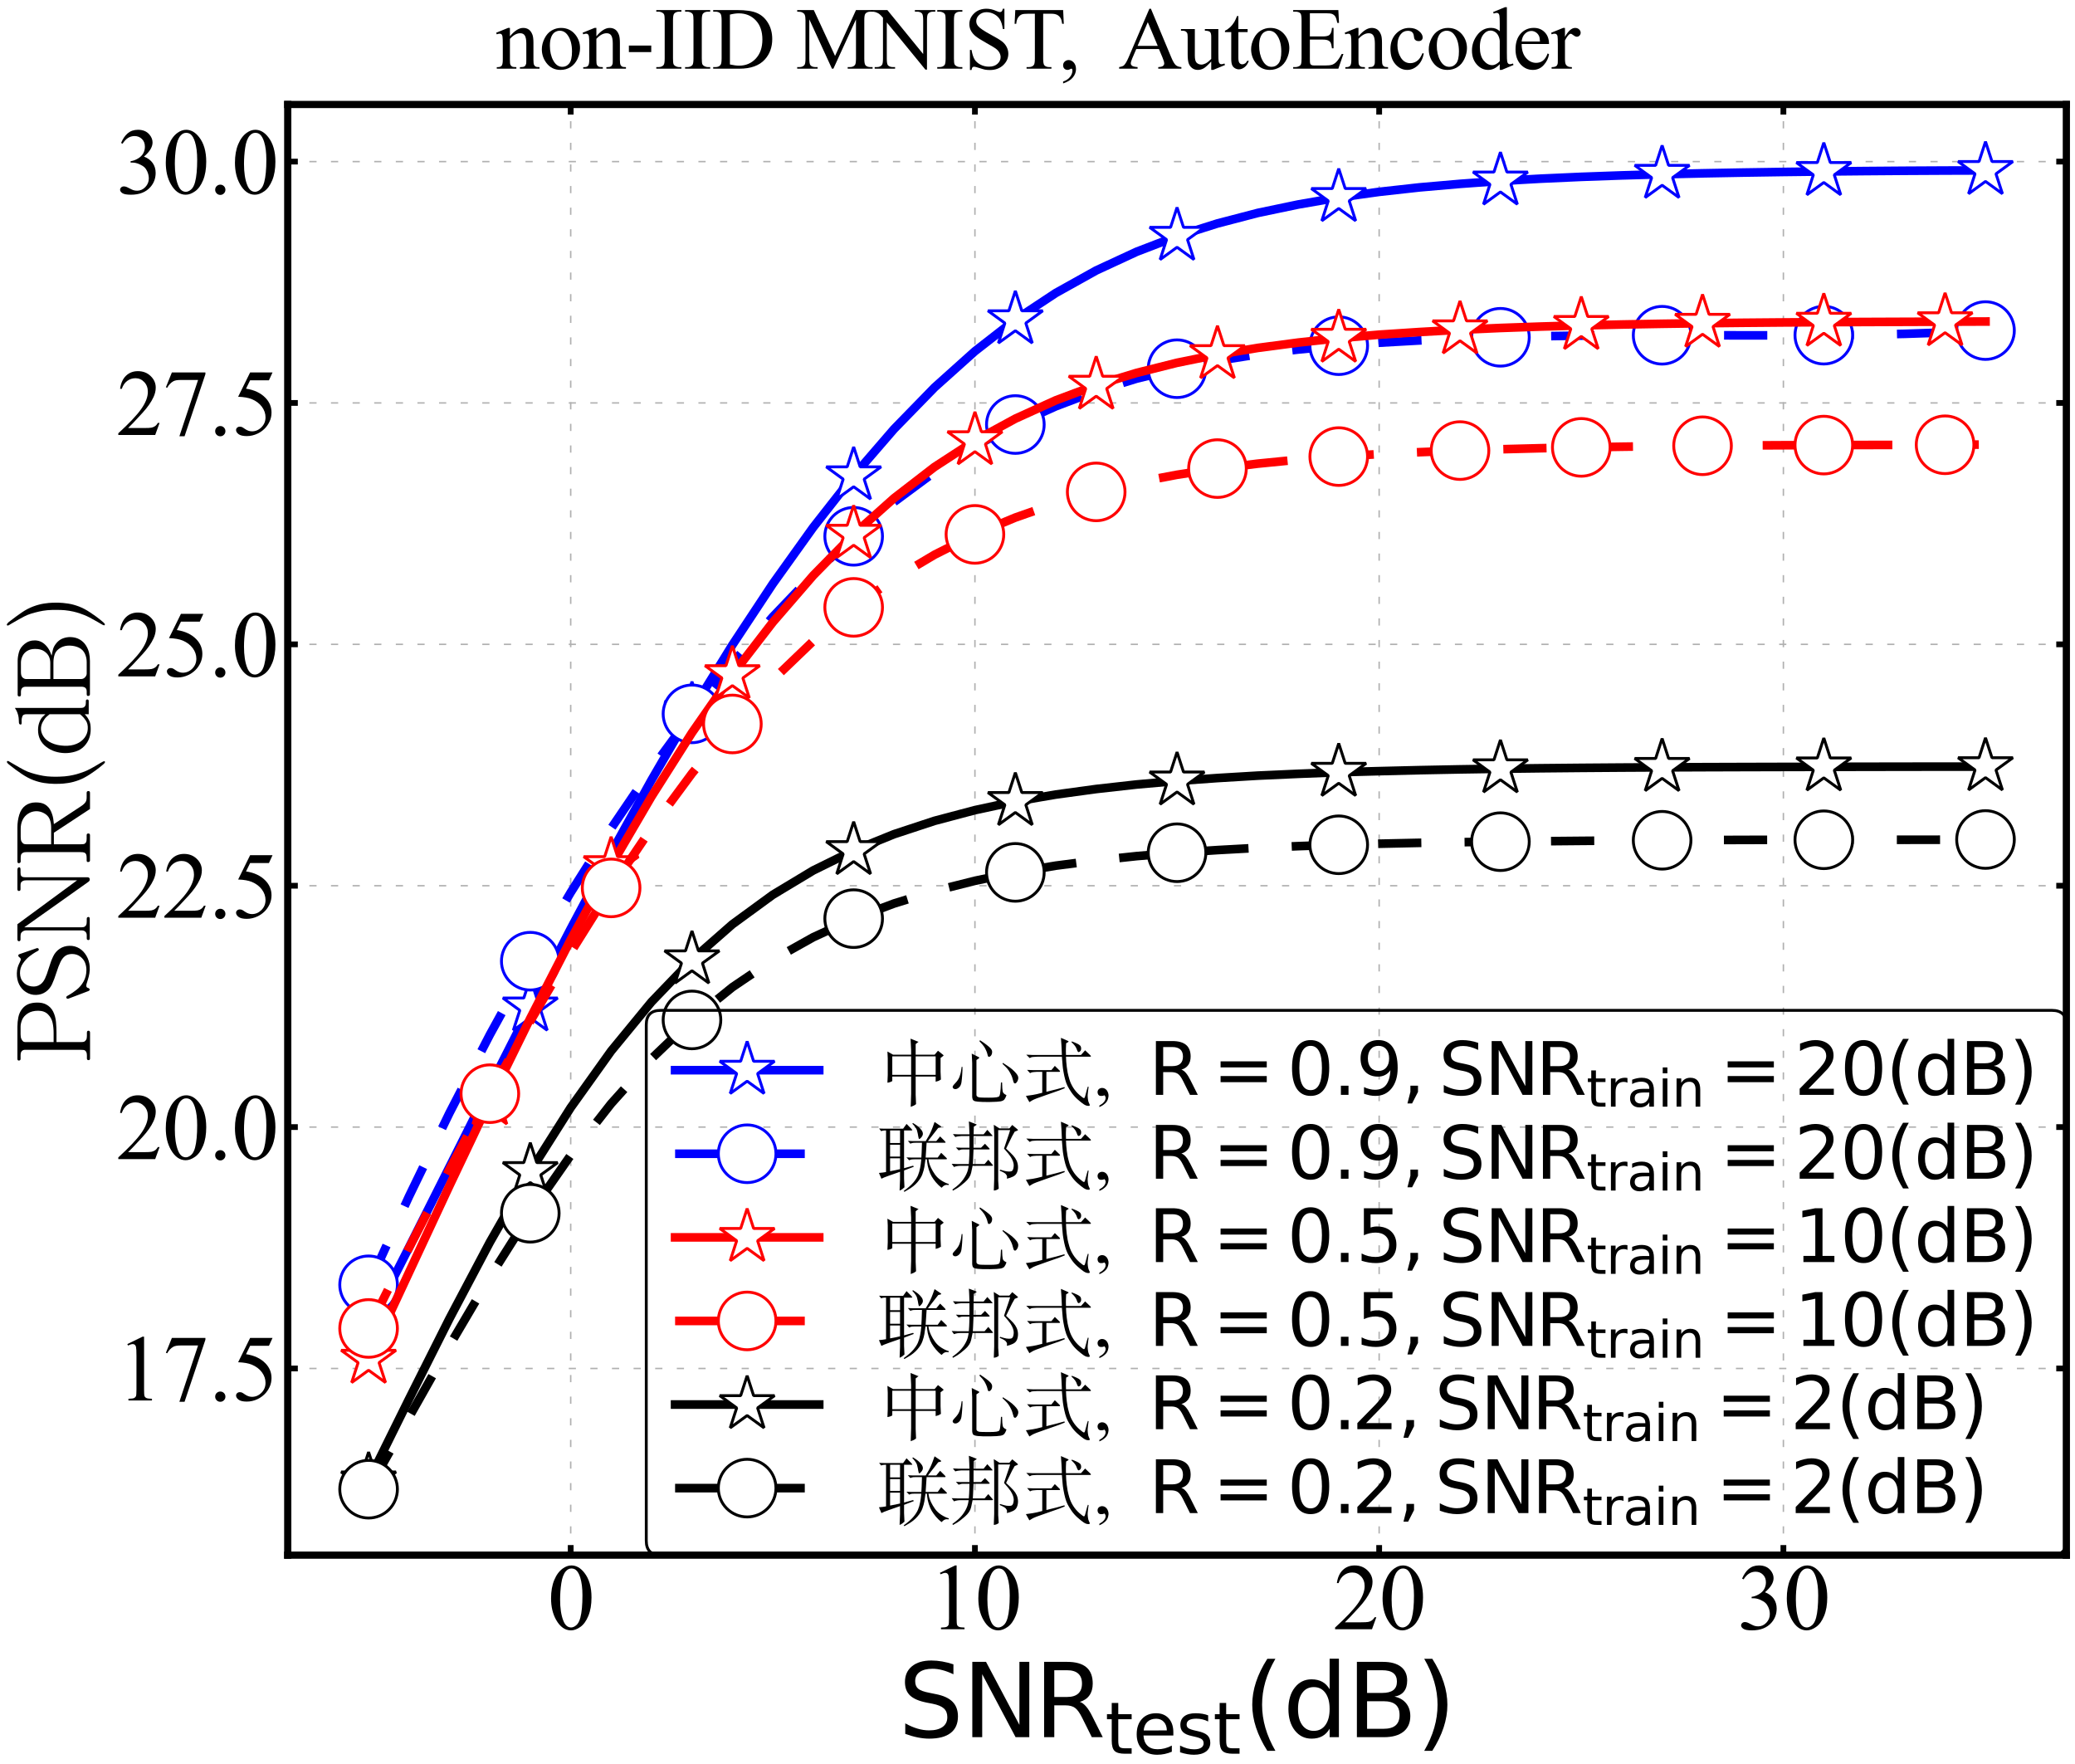 <?xml version="1.0" encoding="utf-8" standalone="no"?>
<!DOCTYPE svg PUBLIC "-//W3C//DTD SVG 1.1//EN"
  "http://www.w3.org/Graphics/SVG/1.1/DTD/svg11.dtd">
<svg xmlns:xlink="http://www.w3.org/1999/xlink" width="720pt" height="612pt" viewBox="0 0 720 612" xmlns="http://www.w3.org/2000/svg" version="1.1">
 <defs>
  <style type="text/css">*{stroke-linejoin: round; stroke-linecap: butt}</style>
 </defs>
 <g id="figure_1">
  <g id="patch_1">
   <path d="M 0 612 
L 720 612 
L 720 0 
L 0 0 
z
" style="fill: #ffffff"/>
  </g>
  <g id="axes_1">
   <g id="patch_2">
    <path d="M 99.843 539.535 
L 717 539.535 
L 717 36.249 
L 99.843 36.249 
z
" style="fill: #ffffff"/>
   </g>
   <g id="matplotlib.axis_1">
    <g id="xtick_1">
     <g id="line2d_1">
      <path d="M 198.027 539.535 
L 198.027 36.249 
" clip-path="url(#p3910656ac4)" style="fill: none; stroke-dasharray: 2.5,5; stroke-dashoffset: 0; stroke: #b0b0b0; stroke-width: 0.5"/>
     </g>
     <g id="line2d_2">
      <defs>
       <path id="m44f634754e" d="M 0 0 
L 0 -3.5 
" style="stroke: #000000; stroke-width: 2"/>
      </defs>
      <g>
       <use xlink:href="#m44f634754e" x="198.027" y="539.535" style="stroke: #000000; stroke-width: 2"/>
      </g>
     </g>
     <g id="line2d_3">
      <defs>
       <path id="m0841cf2eaa" d="M 0 0 
L 0 3.5 
" style="stroke: #000000; stroke-width: 2"/>
      </defs>
      <g>
       <use xlink:href="#m0841cf2eaa" x="198.027" y="36.249" style="stroke: #000000; stroke-width: 2"/>
      </g>
     </g>
     <g id="text_1">
      <!-- 0 -->
      <g transform="translate(190.027 565.255)scale(0.32 -0.32)">
       <defs>
        <path id="TimesNewRomanPSMT-30" d="M 231 2094 
Q 231 2819 450 3342 
Q 669 3866 1031 4122 
Q 1313 4325 1613 4325 
Q 2100 4325 2488 3828 
Q 2972 3213 2972 2159 
Q 2972 1422 2759 906 
Q 2547 391 2217 158 
Q 1888 -75 1581 -75 
Q 975 -75 572 641 
Q 231 1244 231 2094 
z
M 844 2016 
Q 844 1141 1059 588 
Q 1238 122 1591 122 
Q 1759 122 1940 273 
Q 2122 425 2216 781 
Q 2359 1319 2359 2297 
Q 2359 3022 2209 3506 
Q 2097 3866 1919 4016 
Q 1791 4119 1609 4119 
Q 1397 4119 1231 3928 
Q 1006 3669 925 3112 
Q 844 2556 844 2016 
z
" transform="scale(0.016)"/>
       </defs>
       <use xlink:href="#TimesNewRomanPSMT-30"/>
      </g>
     </g>
    </g>
    <g id="xtick_2">
     <g id="line2d_4">
      <path d="M 338.29 539.535 
L 338.29 36.249 
" clip-path="url(#p3910656ac4)" style="fill: none; stroke-dasharray: 2.5,5; stroke-dashoffset: 0; stroke: #b0b0b0; stroke-width: 0.5"/>
     </g>
     <g id="line2d_5">
      <g>
       <use xlink:href="#m44f634754e" x="338.29" y="539.535" style="stroke: #000000; stroke-width: 2"/>
      </g>
     </g>
     <g id="line2d_6">
      <g>
       <use xlink:href="#m0841cf2eaa" x="338.29" y="36.249" style="stroke: #000000; stroke-width: 2"/>
      </g>
     </g>
     <g id="text_2">
      <!-- 10 -->
      <g transform="translate(322.29 565.255)scale(0.32 -0.32)">
       <defs>
        <path id="TimesNewRomanPSMT-31" d="M 750 3822 
L 1781 4325 
L 1884 4325 
L 1884 747 
Q 1884 391 1914 303 
Q 1944 216 2037 169 
Q 2131 122 2419 116 
L 2419 0 
L 825 0 
L 825 116 
Q 1125 122 1212 167 
Q 1300 213 1334 289 
Q 1369 366 1369 747 
L 1369 3034 
Q 1369 3497 1338 3628 
Q 1316 3728 1258 3775 
Q 1200 3822 1119 3822 
Q 1003 3822 797 3725 
L 750 3822 
z
" transform="scale(0.016)"/>
       </defs>
       <use xlink:href="#TimesNewRomanPSMT-31"/>
       <use xlink:href="#TimesNewRomanPSMT-30" x="50"/>
      </g>
     </g>
    </g>
    <g id="xtick_3">
     <g id="line2d_7">
      <path d="M 478.553 539.535 
L 478.553 36.249 
" clip-path="url(#p3910656ac4)" style="fill: none; stroke-dasharray: 2.5,5; stroke-dashoffset: 0; stroke: #b0b0b0; stroke-width: 0.5"/>
     </g>
     <g id="line2d_8">
      <g>
       <use xlink:href="#m44f634754e" x="478.553" y="539.535" style="stroke: #000000; stroke-width: 2"/>
      </g>
     </g>
     <g id="line2d_9">
      <g>
       <use xlink:href="#m0841cf2eaa" x="478.553" y="36.249" style="stroke: #000000; stroke-width: 2"/>
      </g>
     </g>
     <g id="text_3">
      <!-- 20 -->
      <g transform="translate(462.553 565.255)scale(0.32 -0.32)">
       <defs>
        <path id="TimesNewRomanPSMT-32" d="M 2934 816 
L 2638 0 
L 138 0 
L 138 116 
Q 1241 1122 1691 1759 
Q 2141 2397 2141 2925 
Q 2141 3328 1894 3587 
Q 1647 3847 1303 3847 
Q 991 3847 742 3664 
Q 494 3481 375 3128 
L 259 3128 
Q 338 3706 661 4015 
Q 984 4325 1469 4325 
Q 1984 4325 2329 3994 
Q 2675 3663 2675 3213 
Q 2675 2891 2525 2569 
Q 2294 2063 1775 1497 
Q 997 647 803 472 
L 1909 472 
Q 2247 472 2383 497 
Q 2519 522 2628 598 
Q 2738 675 2819 816 
L 2934 816 
z
" transform="scale(0.016)"/>
       </defs>
       <use xlink:href="#TimesNewRomanPSMT-32"/>
       <use xlink:href="#TimesNewRomanPSMT-30" x="50"/>
      </g>
     </g>
    </g>
    <g id="xtick_4">
     <g id="line2d_10">
      <path d="M 618.816 539.535 
L 618.816 36.249 
" clip-path="url(#p3910656ac4)" style="fill: none; stroke-dasharray: 2.5,5; stroke-dashoffset: 0; stroke: #b0b0b0; stroke-width: 0.5"/>
     </g>
     <g id="line2d_11">
      <g>
       <use xlink:href="#m44f634754e" x="618.816" y="539.535" style="stroke: #000000; stroke-width: 2"/>
      </g>
     </g>
     <g id="line2d_12">
      <g>
       <use xlink:href="#m0841cf2eaa" x="618.816" y="36.249" style="stroke: #000000; stroke-width: 2"/>
      </g>
     </g>
     <g id="text_4">
      <!-- 30 -->
      <g transform="translate(602.816 565.255)scale(0.32 -0.32)">
       <defs>
        <path id="TimesNewRomanPSMT-33" d="M 325 3431 
Q 506 3859 782 4092 
Q 1059 4325 1472 4325 
Q 1981 4325 2253 3994 
Q 2459 3747 2459 3466 
Q 2459 3003 1878 2509 
Q 2269 2356 2469 2072 
Q 2669 1788 2669 1403 
Q 2669 853 2319 450 
Q 1863 -75 997 -75 
Q 569 -75 414 31 
Q 259 138 259 259 
Q 259 350 332 419 
Q 406 488 509 488 
Q 588 488 669 463 
Q 722 447 909 348 
Q 1097 250 1169 231 
Q 1284 197 1416 197 
Q 1734 197 1970 444 
Q 2206 691 2206 1028 
Q 2206 1275 2097 1509 
Q 2016 1684 1919 1775 
Q 1784 1900 1550 2001 
Q 1316 2103 1072 2103 
L 972 2103 
L 972 2197 
Q 1219 2228 1467 2375 
Q 1716 2522 1828 2728 
Q 1941 2934 1941 3181 
Q 1941 3503 1739 3701 
Q 1538 3900 1238 3900 
Q 753 3900 428 3381 
L 325 3431 
z
" transform="scale(0.016)"/>
       </defs>
       <use xlink:href="#TimesNewRomanPSMT-33"/>
       <use xlink:href="#TimesNewRomanPSMT-30" x="50"/>
      </g>
     </g>
    </g>
    <g id="text_5">
     <!-- $\mathrm{{SNR}}_\mathrm{{test}}\mathrm{{(dB)}}$ -->
     <g transform="translate(311.646 602.7)scale(0.35 -0.35)">
      <defs>
       <path id="DejaVuSans-53" d="M 3425 4513 
L 3425 3897 
Q 3066 4069 2747 4153 
Q 2428 4238 2131 4238 
Q 1616 4238 1336 4038 
Q 1056 3838 1056 3469 
Q 1056 3159 1242 3001 
Q 1428 2844 1947 2747 
L 2328 2669 
Q 3034 2534 3370 2195 
Q 3706 1856 3706 1288 
Q 3706 609 3251 259 
Q 2797 -91 1919 -91 
Q 1588 -91 1214 -16 
Q 841 59 441 206 
L 441 856 
Q 825 641 1194 531 
Q 1563 422 1919 422 
Q 2459 422 2753 634 
Q 3047 847 3047 1241 
Q 3047 1584 2836 1778 
Q 2625 1972 2144 2069 
L 1759 2144 
Q 1053 2284 737 2584 
Q 422 2884 422 3419 
Q 422 4038 858 4394 
Q 1294 4750 2059 4750 
Q 2388 4750 2728 4690 
Q 3069 4631 3425 4513 
z
" transform="scale(0.016)"/>
       <path id="DejaVuSans-4e" d="M 628 4666 
L 1478 4666 
L 3547 763 
L 3547 4666 
L 4159 4666 
L 4159 0 
L 3309 0 
L 1241 3903 
L 1241 0 
L 628 0 
L 628 4666 
z
" transform="scale(0.016)"/>
       <path id="DejaVuSans-52" d="M 2841 2188 
Q 3044 2119 3236 1894 
Q 3428 1669 3622 1275 
L 4263 0 
L 3584 0 
L 2988 1197 
Q 2756 1666 2539 1819 
Q 2322 1972 1947 1972 
L 1259 1972 
L 1259 0 
L 628 0 
L 628 4666 
L 2053 4666 
Q 2853 4666 3247 4331 
Q 3641 3997 3641 3322 
Q 3641 2881 3436 2590 
Q 3231 2300 2841 2188 
z
M 1259 4147 
L 1259 2491 
L 2053 2491 
Q 2509 2491 2742 2702 
Q 2975 2913 2975 3322 
Q 2975 3731 2742 3939 
Q 2509 4147 2053 4147 
L 1259 4147 
z
" transform="scale(0.016)"/>
       <path id="DejaVuSans-74" d="M 1172 4494 
L 1172 3500 
L 2356 3500 
L 2356 3053 
L 1172 3053 
L 1172 1153 
Q 1172 725 1289 603 
Q 1406 481 1766 481 
L 2356 481 
L 2356 0 
L 1766 0 
Q 1100 0 847 248 
Q 594 497 594 1153 
L 594 3053 
L 172 3053 
L 172 3500 
L 594 3500 
L 594 4494 
L 1172 4494 
z
" transform="scale(0.016)"/>
       <path id="DejaVuSans-65" d="M 3597 1894 
L 3597 1613 
L 953 1613 
Q 991 1019 1311 708 
Q 1631 397 2203 397 
Q 2534 397 2845 478 
Q 3156 559 3463 722 
L 3463 178 
Q 3153 47 2828 -22 
Q 2503 -91 2169 -91 
Q 1331 -91 842 396 
Q 353 884 353 1716 
Q 353 2575 817 3079 
Q 1281 3584 2069 3584 
Q 2775 3584 3186 3129 
Q 3597 2675 3597 1894 
z
M 3022 2063 
Q 3016 2534 2758 2815 
Q 2500 3097 2075 3097 
Q 1594 3097 1305 2825 
Q 1016 2553 972 2059 
L 3022 2063 
z
" transform="scale(0.016)"/>
       <path id="DejaVuSans-73" d="M 2834 3397 
L 2834 2853 
Q 2591 2978 2328 3040 
Q 2066 3103 1784 3103 
Q 1356 3103 1142 2972 
Q 928 2841 928 2578 
Q 928 2378 1081 2264 
Q 1234 2150 1697 2047 
L 1894 2003 
Q 2506 1872 2764 1633 
Q 3022 1394 3022 966 
Q 3022 478 2636 193 
Q 2250 -91 1575 -91 
Q 1294 -91 989 -36 
Q 684 19 347 128 
L 347 722 
Q 666 556 975 473 
Q 1284 391 1588 391 
Q 1994 391 2212 530 
Q 2431 669 2431 922 
Q 2431 1156 2273 1281 
Q 2116 1406 1581 1522 
L 1381 1569 
Q 847 1681 609 1914 
Q 372 2147 372 2553 
Q 372 3047 722 3315 
Q 1072 3584 1716 3584 
Q 2034 3584 2315 3537 
Q 2597 3491 2834 3397 
z
" transform="scale(0.016)"/>
       <path id="DejaVuSans-28" d="M 1984 4856 
Q 1566 4138 1362 3434 
Q 1159 2731 1159 2009 
Q 1159 1288 1364 580 
Q 1569 -128 1984 -844 
L 1484 -844 
Q 1016 -109 783 600 
Q 550 1309 550 2009 
Q 550 2706 781 3412 
Q 1013 4119 1484 4856 
L 1984 4856 
z
" transform="scale(0.016)"/>
       <path id="DejaVuSans-64" d="M 2906 2969 
L 2906 4863 
L 3481 4863 
L 3481 0 
L 2906 0 
L 2906 525 
Q 2725 213 2448 61 
Q 2172 -91 1784 -91 
Q 1150 -91 751 415 
Q 353 922 353 1747 
Q 353 2572 751 3078 
Q 1150 3584 1784 3584 
Q 2172 3584 2448 3432 
Q 2725 3281 2906 2969 
z
M 947 1747 
Q 947 1113 1208 752 
Q 1469 391 1925 391 
Q 2381 391 2643 752 
Q 2906 1113 2906 1747 
Q 2906 2381 2643 2742 
Q 2381 3103 1925 3103 
Q 1469 3103 1208 2742 
Q 947 2381 947 1747 
z
" transform="scale(0.016)"/>
       <path id="DejaVuSans-42" d="M 1259 2228 
L 1259 519 
L 2272 519 
Q 2781 519 3026 730 
Q 3272 941 3272 1375 
Q 3272 1813 3026 2020 
Q 2781 2228 2272 2228 
L 1259 2228 
z
M 1259 4147 
L 1259 2741 
L 2194 2741 
Q 2656 2741 2882 2914 
Q 3109 3088 3109 3444 
Q 3109 3797 2882 3972 
Q 2656 4147 2194 4147 
L 1259 4147 
z
M 628 4666 
L 2241 4666 
Q 2963 4666 3353 4366 
Q 3744 4066 3744 3513 
Q 3744 3084 3544 2831 
Q 3344 2578 2956 2516 
Q 3422 2416 3680 2098 
Q 3938 1781 3938 1306 
Q 3938 681 3513 340 
Q 3088 0 2303 0 
L 628 0 
L 628 4666 
z
" transform="scale(0.016)"/>
       <path id="DejaVuSans-29" d="M 513 4856 
L 1013 4856 
Q 1481 4119 1714 3412 
Q 1947 2706 1947 2009 
Q 1947 1309 1714 600 
Q 1481 -109 1013 -844 
L 513 -844 
Q 928 -128 1133 580 
Q 1338 1288 1338 2009 
Q 1338 2731 1133 3434 
Q 928 4138 513 4856 
z
" transform="scale(0.016)"/>
      </defs>
      <use xlink:href="#DejaVuSans-53" transform="translate(0 0.016)"/>
      <use xlink:href="#DejaVuSans-4e" transform="translate(63.477 0.016)"/>
      <use xlink:href="#DejaVuSans-52" transform="translate(134.656 0.016)"/>
      <use xlink:href="#DejaVuSans-74" transform="translate(205.096 -16.391)scale(0.7)"/>
      <use xlink:href="#DejaVuSans-65" transform="translate(232.542 -16.391)scale(0.7)"/>
      <use xlink:href="#DejaVuSans-73" transform="translate(275.608 -16.391)scale(0.7)"/>
      <use xlink:href="#DejaVuSans-74" transform="translate(312.078 -16.391)scale(0.7)"/>
      <use xlink:href="#DejaVuSans-28" transform="translate(342.259 0.016)"/>
      <use xlink:href="#DejaVuSans-64" transform="translate(381.272 0.016)"/>
      <use xlink:href="#DejaVuSans-42" transform="translate(444.749 0.016)"/>
      <use xlink:href="#DejaVuSans-29" transform="translate(513.353 0.016)"/>
     </g>
    </g>
   </g>
   <g id="matplotlib.axis_2">
    <g id="ytick_1">
     <g id="line2d_13">
      <path d="M 99.843 474.773 
L 717 474.773 
" clip-path="url(#p3910656ac4)" style="fill: none; stroke-dasharray: 2.5,5; stroke-dashoffset: 0; stroke: #b0b0b0; stroke-width: 0.5"/>
     </g>
     <g id="line2d_14">
      <defs>
       <path id="m8cb610207b" d="M 0 0 
L 3.5 0 
" style="stroke: #000000; stroke-width: 2"/>
      </defs>
      <g>
       <use xlink:href="#m8cb610207b" x="99.843" y="474.773" style="stroke: #000000; stroke-width: 2"/>
      </g>
     </g>
     <g id="line2d_15">
      <defs>
       <path id="m4e56859749" d="M 0 0 
L -3.5 0 
" style="stroke: #000000; stroke-width: 2"/>
      </defs>
      <g>
       <use xlink:href="#m4e56859749" x="717" y="474.773" style="stroke: #000000; stroke-width: 2"/>
      </g>
     </g>
     <g id="text_6">
      <!-- 17.5 -->
      <g transform="translate(40.343 485.883)scale(0.32 -0.32)">
       <defs>
        <path id="TimesNewRomanPSMT-37" d="M 644 4238 
L 2916 4238 
L 2916 4119 
L 1503 -88 
L 1153 -88 
L 2419 3728 
L 1253 3728 
Q 900 3728 750 3644 
Q 488 3500 328 3200 
L 238 3234 
L 644 4238 
z
" transform="scale(0.016)"/>
        <path id="TimesNewRomanPSMT-2e" d="M 800 606 
Q 947 606 1047 504 
Q 1147 403 1147 259 
Q 1147 116 1045 14 
Q 944 -88 800 -88 
Q 656 -88 554 14 
Q 453 116 453 259 
Q 453 406 554 506 
Q 656 606 800 606 
z
" transform="scale(0.016)"/>
        <path id="TimesNewRomanPSMT-35" d="M 2778 4238 
L 2534 3706 
L 1259 3706 
L 981 3138 
Q 1809 3016 2294 2522 
Q 2709 2097 2709 1522 
Q 2709 1188 2573 903 
Q 2438 619 2231 419 
Q 2025 219 1772 97 
Q 1413 -75 1034 -75 
Q 653 -75 479 54 
Q 306 184 306 341 
Q 306 428 378 495 
Q 450 563 559 563 
Q 641 563 702 538 
Q 763 513 909 409 
Q 1144 247 1384 247 
Q 1750 247 2026 523 
Q 2303 800 2303 1197 
Q 2303 1581 2056 1914 
Q 1809 2247 1375 2428 
Q 1034 2569 447 2591 
L 1259 4238 
L 2778 4238 
z
" transform="scale(0.016)"/>
       </defs>
       <use xlink:href="#TimesNewRomanPSMT-31"/>
       <use xlink:href="#TimesNewRomanPSMT-37" x="50"/>
       <use xlink:href="#TimesNewRomanPSMT-2e" x="100"/>
       <use xlink:href="#TimesNewRomanPSMT-35" x="125"/>
      </g>
     </g>
    </g>
    <g id="ytick_2">
     <g id="line2d_16">
      <path d="M 99.843 391.031 
L 717 391.031 
" clip-path="url(#p3910656ac4)" style="fill: none; stroke-dasharray: 2.5,5; stroke-dashoffset: 0; stroke: #b0b0b0; stroke-width: 0.5"/>
     </g>
     <g id="line2d_17">
      <g>
       <use xlink:href="#m8cb610207b" x="99.843" y="391.031" style="stroke: #000000; stroke-width: 2"/>
      </g>
     </g>
     <g id="line2d_18">
      <g>
       <use xlink:href="#m4e56859749" x="717" y="391.031" style="stroke: #000000; stroke-width: 2"/>
      </g>
     </g>
     <g id="text_7">
      <!-- 20.0 -->
      <g transform="translate(40.343 402.141)scale(0.32 -0.32)">
       <use xlink:href="#TimesNewRomanPSMT-32"/>
       <use xlink:href="#TimesNewRomanPSMT-30" x="50"/>
       <use xlink:href="#TimesNewRomanPSMT-2e" x="100"/>
       <use xlink:href="#TimesNewRomanPSMT-30" x="125"/>
      </g>
     </g>
    </g>
    <g id="ytick_3">
     <g id="line2d_19">
      <path d="M 99.843 307.288 
L 717 307.288 
" clip-path="url(#p3910656ac4)" style="fill: none; stroke-dasharray: 2.5,5; stroke-dashoffset: 0; stroke: #b0b0b0; stroke-width: 0.5"/>
     </g>
     <g id="line2d_20">
      <g>
       <use xlink:href="#m8cb610207b" x="99.843" y="307.288" style="stroke: #000000; stroke-width: 2"/>
      </g>
     </g>
     <g id="line2d_21">
      <g>
       <use xlink:href="#m4e56859749" x="717" y="307.288" style="stroke: #000000; stroke-width: 2"/>
      </g>
     </g>
     <g id="text_8">
      <!-- 22.5 -->
      <g transform="translate(40.343 318.398)scale(0.32 -0.32)">
       <use xlink:href="#TimesNewRomanPSMT-32"/>
       <use xlink:href="#TimesNewRomanPSMT-32" x="50"/>
       <use xlink:href="#TimesNewRomanPSMT-2e" x="100"/>
       <use xlink:href="#TimesNewRomanPSMT-35" x="125"/>
      </g>
     </g>
    </g>
    <g id="ytick_4">
     <g id="line2d_22">
      <path d="M 99.843 223.545 
L 717 223.545 
" clip-path="url(#p3910656ac4)" style="fill: none; stroke-dasharray: 2.5,5; stroke-dashoffset: 0; stroke: #b0b0b0; stroke-width: 0.5"/>
     </g>
     <g id="line2d_23">
      <g>
       <use xlink:href="#m8cb610207b" x="99.843" y="223.545" style="stroke: #000000; stroke-width: 2"/>
      </g>
     </g>
     <g id="line2d_24">
      <g>
       <use xlink:href="#m4e56859749" x="717" y="223.545" style="stroke: #000000; stroke-width: 2"/>
      </g>
     </g>
     <g id="text_9">
      <!-- 25.0 -->
      <g transform="translate(40.343 234.655)scale(0.32 -0.32)">
       <use xlink:href="#TimesNewRomanPSMT-32"/>
       <use xlink:href="#TimesNewRomanPSMT-35" x="50"/>
       <use xlink:href="#TimesNewRomanPSMT-2e" x="100"/>
       <use xlink:href="#TimesNewRomanPSMT-30" x="125"/>
      </g>
     </g>
    </g>
    <g id="ytick_5">
     <g id="line2d_25">
      <path d="M 99.843 139.803 
L 717 139.803 
" clip-path="url(#p3910656ac4)" style="fill: none; stroke-dasharray: 2.5,5; stroke-dashoffset: 0; stroke: #b0b0b0; stroke-width: 0.5"/>
     </g>
     <g id="line2d_26">
      <g>
       <use xlink:href="#m8cb610207b" x="99.843" y="139.803" style="stroke: #000000; stroke-width: 2"/>
      </g>
     </g>
     <g id="line2d_27">
      <g>
       <use xlink:href="#m4e56859749" x="717" y="139.803" style="stroke: #000000; stroke-width: 2"/>
      </g>
     </g>
     <g id="text_10">
      <!-- 27.5 -->
      <g transform="translate(40.343 150.913)scale(0.32 -0.32)">
       <use xlink:href="#TimesNewRomanPSMT-32"/>
       <use xlink:href="#TimesNewRomanPSMT-37" x="50"/>
       <use xlink:href="#TimesNewRomanPSMT-2e" x="100"/>
       <use xlink:href="#TimesNewRomanPSMT-35" x="125"/>
      </g>
     </g>
    </g>
    <g id="ytick_6">
     <g id="line2d_28">
      <path d="M 99.843 56.06 
L 717 56.06 
" clip-path="url(#p3910656ac4)" style="fill: none; stroke-dasharray: 2.5,5; stroke-dashoffset: 0; stroke: #b0b0b0; stroke-width: 0.5"/>
     </g>
     <g id="line2d_29">
      <g>
       <use xlink:href="#m8cb610207b" x="99.843" y="56.06" style="stroke: #000000; stroke-width: 2"/>
      </g>
     </g>
     <g id="line2d_30">
      <g>
       <use xlink:href="#m4e56859749" x="717" y="56.06" style="stroke: #000000; stroke-width: 2"/>
      </g>
     </g>
     <g id="text_11">
      <!-- 30.0 -->
      <g transform="translate(40.343 67.17)scale(0.32 -0.32)">
       <use xlink:href="#TimesNewRomanPSMT-33"/>
       <use xlink:href="#TimesNewRomanPSMT-30" x="50"/>
       <use xlink:href="#TimesNewRomanPSMT-2e" x="100"/>
       <use xlink:href="#TimesNewRomanPSMT-30" x="125"/>
      </g>
     </g>
    </g>
    <g id="text_12">
     <!-- PSNR(dB) -->
     <g transform="translate(30.174 368.37)rotate(-90)scale(0.35 -0.35)">
      <defs>
       <path id="UNAVAILABLE-50" d="M 1219 1888 
L 1219 372 
Q 1219 216 1251 159 
Q 1284 103 1361 53 
Q 1438 3 1597 3 
L 1803 3 
Q 1925 3 1923 -94 
Q 1922 -191 1803 -191 
L 206 -191 
Q 97 -191 101 -94 
Q 106 3 206 3 
L 397 3 
Q 531 3 606 43 
Q 681 84 711 140 
Q 741 197 741 422 
L 741 3838 
Q 741 3922 708 3978 
Q 675 4034 611 4073 
Q 547 4113 422 4113 
L 181 4113 
Q 84 4113 76 4211 
Q 69 4309 181 4309 
L 2175 4309 
Q 2466 4309 2752 4253 
Q 3038 4197 3258 4030 
Q 3478 3863 3572 3630 
Q 3666 3397 3667 3078 
Q 3669 2759 3556 2538 
Q 3403 2241 3108 2095 
Q 2813 1950 2463 1919 
Q 2113 1888 1813 1888 
L 1219 1888 
z
M 1219 2066 
L 1797 2066 
Q 2125 2066 2419 2130 
Q 2713 2194 2936 2412 
Q 3159 2631 3161 3020 
Q 3163 3409 2997 3666 
Q 2825 3928 2595 4020 
Q 2366 4113 2175 4113 
L 1700 4113 
Q 1522 4113 1423 4067 
Q 1325 4022 1272 3967 
Q 1219 3913 1219 3813 
L 1219 2066 
z
" transform="scale(0.016)"/>
       <path id="UNAVAILABLE-53" d="M 2856 4172 
L 3219 3122 
Q 3247 3031 3175 2992 
Q 3103 2953 3047 3056 
L 2969 3197 
Q 2894 3331 2722 3556 
Q 2550 3781 2278 3967 
Q 2006 4153 1672 4150 
Q 1341 4144 1122 3953 
Q 903 3763 856 3441 
Q 809 3119 981 2884 
Q 1100 2716 1342 2600 
Q 1584 2484 2003 2359 
Q 2422 2234 2717 2092 
Q 3013 1950 3188 1686 
Q 3363 1422 3370 1083 
Q 3378 744 3203 459 
Q 3044 203 2747 29 
Q 2450 -144 2097 -169 
Q 1869 -188 1659 -150 
Q 1450 -113 1325 -72 
L 988 31 
Q 881 53 834 31 
Q 791 9 772 -31 
L 750 -97 
Q 719 -163 658 -169 
Q 597 -175 559 -72 
L 103 1131 
Q 66 1234 137 1270 
Q 209 1306 259 1228 
L 369 1041 
Q 438 916 642 650 
Q 847 384 1158 211 
Q 1469 38 1856 34 
Q 2103 31 2323 118 
Q 2544 206 2703 418 
Q 2863 631 2863 928 
Q 2859 1191 2736 1356 
Q 2613 1522 2366 1642 
Q 2119 1763 1695 1897 
Q 1272 2031 983 2167 
Q 694 2303 516 2558 
Q 338 2813 327 3150 
Q 316 3488 506 3784 
Q 678 4053 979 4203 
Q 1281 4353 1675 4344 
Q 1881 4338 2034 4292 
Q 2188 4247 2338 4167 
Q 2488 4088 2553 4103 
Q 2594 4113 2625 4144 
L 2684 4219 
Q 2713 4247 2767 4255 
Q 2822 4263 2856 4172 
z
" transform="scale(0.016)"/>
       <path id="UNAVAILABLE-4e" d="M 1225 4309 
L 3944 613 
L 3944 3759 
Q 3944 3875 3919 3942 
Q 3894 4009 3837 4062 
Q 3781 4116 3669 4116 
L 3394 4116 
Q 3288 4116 3286 4212 
Q 3284 4309 3394 4309 
L 4594 4309 
Q 4738 4309 4752 4212 
Q 4766 4116 4609 4116 
L 4428 4116 
Q 4275 4116 4225 4078 
Q 4175 4041 4154 3983 
Q 4134 3925 4134 3800 
L 4134 -34 
Q 4134 -153 4028 -172 
Q 3922 -191 3850 -88 
L 1034 3884 
L 1034 334 
Q 1034 203 1076 139 
Q 1119 75 1184 44 
Q 1250 13 1406 13 
L 1563 13 
Q 1659 13 1673 -79 
Q 1688 -172 1544 -172 
L 344 -172 
Q 238 -172 245 -79 
Q 253 13 344 13 
L 550 13 
Q 631 13 695 47 
Q 759 81 801 151 
Q 844 222 844 334 
L 844 3750 
Q 844 3844 808 3926 
Q 772 4009 703 4062 
Q 634 4116 491 4116 
L 291 4116 
Q 172 4116 172 4212 
Q 172 4309 291 4309 
L 1225 4309 
z
" transform="scale(0.016)"/>
       <path id="UNAVAILABLE-52" d="M 2556 2050 
L 3672 356 
Q 3744 244 3836 155 
Q 3928 66 4014 42 
Q 4100 19 4219 19 
L 4494 19 
Q 4600 19 4604 -84 
Q 4609 -188 4494 -188 
L 3494 -188 
L 2022 2050 
L 1306 2050 
L 1306 419 
Q 1306 194 1342 141 
Q 1378 88 1439 53 
Q 1500 19 1659 19 
L 1875 19 
Q 1975 19 1976 -84 
Q 1978 -188 1866 -188 
L 306 -188 
Q 222 -188 208 -84 
Q 194 19 306 19 
L 444 19 
Q 616 19 686 51 
Q 756 84 789 154 
Q 822 225 822 419 
L 822 3750 
Q 822 3869 798 3931 
Q 775 3994 715 4050 
Q 656 4106 453 4106 
L 247 4106 
Q 156 4106 137 4207 
Q 119 4309 247 4309 
L 2356 4309 
Q 2763 4309 3136 4195 
Q 3509 4081 3701 3820 
Q 3894 3559 3900 3195 
Q 3906 2831 3784 2616 
Q 3634 2356 3346 2228 
Q 3059 2100 2781 2075 
L 2556 2050 
L 2556 2050 
z
M 1306 2219 
L 2347 2219 
Q 2647 2219 2870 2314 
Q 3094 2409 3228 2653 
Q 3363 2897 3356 3159 
Q 3347 3428 3200 3651 
Q 3053 3875 2812 3990 
Q 2572 4106 2272 4106 
L 1763 4106 
Q 1581 4106 1497 4064 
Q 1413 4022 1359 3956 
Q 1306 3891 1306 3744 
L 1306 2219 
z
" transform="scale(0.016)"/>
       <path id="UNAVAILABLE-28" d="M 1488 -909 
L 1369 -763 
Q 1216 -578 969 -207 
Q 722 163 594 503 
Q 466 844 417 1164 
Q 369 1484 366 1696 
Q 363 1909 363 2028 
Q 369 2338 417 2658 
Q 466 2978 595 3323 
Q 725 3669 983 4050 
Q 1241 4431 1488 4738 
L 1591 4866 
Q 1616 4900 1658 4931 
Q 1700 4963 1725 4961 
Q 1750 4959 1773 4931 
Q 1797 4903 1756 4834 
L 1653 4659 
Q 1547 4481 1369 4167 
Q 1191 3853 1117 3668 
Q 1044 3484 975 3225 
Q 906 2966 862 2720 
Q 819 2475 809 2192 
Q 800 1909 809 1703 
Q 819 1353 864 1092 
Q 909 831 964 636 
Q 1019 441 1123 159 
Q 1228 -122 1556 -669 
L 1653 -831 
Q 1766 -1028 1767 -1062 
Q 1769 -1097 1739 -1112 
Q 1709 -1128 1661 -1098 
Q 1613 -1069 1488 -909 
z
" transform="scale(0.016)"/>
       <path id="UNAVAILABLE-64" d="M 2581 2575 
L 2581 3741 
Q 2581 3844 2551 3911 
Q 2522 3978 2415 4014 
Q 2309 4050 2200 4050 
L 2050 4047 
Q 1925 4044 1942 4126 
Q 1959 4209 2063 4216 
L 2244 4225 
Q 2347 4228 2453 4248 
Q 2559 4269 2673 4311 
Q 2788 4353 2856 4397 
L 2969 4466 
L 2969 441 
Q 2969 269 2998 211 
Q 3028 153 3093 111 
Q 3159 69 3288 69 
L 3384 69 
Q 3497 69 3495 -20 
Q 3494 -109 3394 -109 
L 2581 -109 
L 2581 138 
Q 2484 50 2414 -4 
Q 2344 -59 2173 -145 
Q 2003 -231 1656 -231 
Q 1372 -234 1105 -143 
Q 838 -53 602 167 
Q 366 388 266 716 
Q 166 1044 172 1372 
Q 178 1681 272 1976 
Q 366 2272 561 2525 
Q 756 2778 1020 2906 
Q 1284 3034 1622 3031 
Q 1878 3028 2097 2942 
Q 2316 2856 2416 2747 
L 2581 2575 
L 2581 2575 
z
M 2581 431 
L 2581 2316 
Q 2513 2400 2420 2506 
Q 2328 2613 2108 2736 
Q 1888 2859 1647 2850 
Q 1409 2838 1179 2680 
Q 950 2522 798 2192 
Q 647 1863 626 1416 
Q 606 969 750 638 
Q 881 331 1128 146 
Q 1375 -38 1666 -50 
Q 1981 -69 2182 65 
Q 2384 200 2484 319 
L 2581 431 
L 2581 431 
z
" transform="scale(0.016)"/>
       <path id="UNAVAILABLE-42" d="M 481 4091 
L 300 4091 
Q 197 4091 197 4192 
Q 197 4294 300 4294 
L 2406 4294 
Q 2638 4294 2931 4217 
Q 3225 4141 3450 3864 
Q 3675 3588 3669 3216 
Q 3663 2991 3566 2811 
Q 3469 2631 3289 2484 
Q 3109 2338 2934 2272 
L 2725 2188 
Q 2931 2153 3120 2103 
Q 3309 2053 3509 1886 
Q 3709 1719 3795 1486 
Q 3881 1253 3875 1009 
Q 3863 684 3723 446 
Q 3584 209 3362 67 
Q 3141 -75 2902 -129 
Q 2663 -184 2391 -184 
L 334 -184 
Q 241 -184 228 -84 
Q 216 16 344 16 
L 506 16 
Q 653 16 726 95 
Q 800 175 800 353 
L 800 3788 
Q 800 3938 719 4014 
Q 638 4091 481 4091 
z
M 2294 4091 
L 1697 4091 
Q 1456 4091 1365 3984 
Q 1275 3878 1275 3772 
L 1275 2272 
L 2278 2272 
Q 2484 2272 2670 2356 
Q 2856 2441 2998 2652 
Q 3141 2863 3141 3216 
Q 3138 3509 3017 3704 
Q 2897 3900 2695 3995 
Q 2494 4091 2294 4091 
z
M 1275 2078 
L 1275 363 
Q 1275 219 1386 117 
Q 1497 16 1613 16 
L 2328 16 
Q 2600 16 2844 128 
Q 3088 241 3211 484 
Q 3334 728 3346 1045 
Q 3359 1363 3228 1609 
Q 3063 1906 2823 1992 
Q 2584 2078 2294 2078 
L 1275 2078 
z
" transform="scale(0.016)"/>
       <path id="UNAVAILABLE-29" d="M 509 -822 
L 603 -663 
Q 925 -113 1033 170 
Q 1141 453 1195 643 
Q 1250 834 1294 1093 
Q 1338 1353 1347 1634 
Q 1356 1916 1350 2128 
Q 1338 2491 1295 2730 
Q 1253 2969 1184 3230 
Q 1116 3491 1044 3670 
Q 972 3850 781 4189 
Q 591 4528 509 4666 
L 403 4841 
Q 366 4906 386 4936 
Q 406 4966 431 4967 
Q 456 4969 501 4936 
Q 547 4903 572 4875 
L 675 4744 
Q 956 4381 1192 4036 
Q 1428 3691 1561 3336 
Q 1694 2981 1742 2662 
Q 1791 2344 1795 2130 
Q 1800 1916 1800 1803 
Q 1791 1491 1742 1170 
Q 1694 850 1566 509 
Q 1438 169 1191 -201 
Q 944 -572 794 -756 
L 675 -903 
Q 547 -1063 498 -1092 
Q 450 -1122 422 -1106 
Q 394 -1091 394 -1055 
Q 394 -1019 509 -822 
z
" transform="scale(0.016)"/>
      </defs>
      <use xlink:href="#UNAVAILABLE-50"/>
      <use xlink:href="#UNAVAILABLE-53" x="61.035"/>
      <use xlink:href="#UNAVAILABLE-4e" x="116.748"/>
      <use xlink:href="#UNAVAILABLE-52" x="194.678"/>
      <use xlink:href="#UNAVAILABLE-28" x="269.678"/>
      <use xlink:href="#UNAVAILABLE-64" x="303.223"/>
      <use xlink:href="#UNAVAILABLE-42" x="358.984"/>
      <use xlink:href="#UNAVAILABLE-29" x="426.318"/>
     </g>
    </g>
   </g>
   <g id="line2d_31">
    <path d="M 127.896 460.301 
L 141.922 432.768 
L 155.948 404.893 
L 169.975 376.988 
L 184.001 349.345 
L 198.027 322.235 
L 212.053 295.91 
L 226.08 270.593 
L 240.106 246.484 
L 254.132 223.751 
L 268.159 202.535 
L 282.185 182.943 
L 296.211 165.054 
L 310.237 148.83 
L 324.264 134.427 
L 338.29 121.849 
L 352.316 110.919 
L 366.343 101.654 
L 380.369 93.835 
L 394.395 87.344 
L 408.421 81.961 
L 422.448 77.525 
L 436.474 73.866 
L 450.5 70.938 
L 464.527 68.508 
L 478.553 66.563 
L 492.579 65.008 
L 506.605 63.787 
L 520.632 62.776 
L 534.658 61.985 
L 548.684 61.355 
L 562.711 60.854 
L 576.737 60.453 
L 590.763 60.132 
L 604.789 59.872 
L 618.816 59.661 
L 632.842 59.49 
L 646.868 59.353 
L 660.895 59.246 
L 674.921 59.17 
L 688.947 59.126 
" clip-path="url(#p3910656ac4)" style="fill: none; stroke: #0000ff; stroke-width: 3; stroke-linecap: square"/>
    <defs>
     <path id="m7dd77b85bf" d="M 0 -10 
L -2.245 -3.09 
L -9.511 -3.09 
L -3.633 1.18 
L -5.878 8.09 
L -0 3.82 
L 5.878 8.09 
L 3.633 1.18 
L 9.511 -3.09 
L 2.245 -3.09 
z
" style="stroke: #0000ff; stroke-linejoin: bevel"/>
    </defs>
    <g clip-path="url(#p3910656ac4)">
     <use xlink:href="#m7dd77b85bf" x="127.896" y="460.301" style="fill: #ffffff; stroke: #0000ff; stroke-linejoin: bevel"/>
     <use xlink:href="#m7dd77b85bf" x="184.001" y="349.345" style="fill: #ffffff; stroke: #0000ff; stroke-linejoin: bevel"/>
     <use xlink:href="#m7dd77b85bf" x="240.106" y="246.484" style="fill: #ffffff; stroke: #0000ff; stroke-linejoin: bevel"/>
     <use xlink:href="#m7dd77b85bf" x="296.211" y="165.054" style="fill: #ffffff; stroke: #0000ff; stroke-linejoin: bevel"/>
     <use xlink:href="#m7dd77b85bf" x="352.316" y="110.919" style="fill: #ffffff; stroke: #0000ff; stroke-linejoin: bevel"/>
     <use xlink:href="#m7dd77b85bf" x="408.421" y="81.961" style="fill: #ffffff; stroke: #0000ff; stroke-linejoin: bevel"/>
     <use xlink:href="#m7dd77b85bf" x="464.527" y="68.508" style="fill: #ffffff; stroke: #0000ff; stroke-linejoin: bevel"/>
     <use xlink:href="#m7dd77b85bf" x="520.632" y="62.776" style="fill: #ffffff; stroke: #0000ff; stroke-linejoin: bevel"/>
     <use xlink:href="#m7dd77b85bf" x="576.737" y="60.453" style="fill: #ffffff; stroke: #0000ff; stroke-linejoin: bevel"/>
     <use xlink:href="#m7dd77b85bf" x="632.842" y="59.49" style="fill: #ffffff; stroke: #0000ff; stroke-linejoin: bevel"/>
     <use xlink:href="#m7dd77b85bf" x="688.947" y="59.126" style="fill: #ffffff; stroke: #0000ff; stroke-linejoin: bevel"/>
    </g>
   </g>
   <g id="line2d_32">
    <path d="M 127.896 445.751 
L 141.922 415.079 
L 155.948 386.166 
L 169.975 358.978 
L 184.001 333.478 
L 198.027 309.633 
L 212.053 287.406 
L 226.08 266.762 
L 240.106 247.666 
L 254.132 230.083 
L 268.159 213.978 
L 282.185 199.315 
L 296.211 186.06 
L 310.237 174.152 
L 324.264 163.766 
L 338.29 154.856 
L 352.316 147.286 
L 366.343 140.968 
L 380.369 135.653 
L 394.395 131.36 
L 408.421 127.921 
L 422.448 125.147 
L 436.474 122.943 
L 450.5 121.251 
L 464.527 119.93 
L 478.553 118.899 
L 492.579 118.11 
L 506.605 117.472 
L 520.632 117.017 
L 534.658 116.654 
L 548.684 116.439 
L 562.711 116.335 
L 576.737 116.309 
L 590.763 116.325 
L 604.789 116.349 
L 618.816 116.345 
L 632.842 116.278 
L 646.868 116.114 
L 660.895 115.818 
L 674.921 115.354 
L 688.947 114.688 
" clip-path="url(#p3910656ac4)" style="fill: none; stroke-dasharray: 15,15; stroke-dashoffset: 0; stroke: #0000ff; stroke-width: 3"/>
    <defs>
     <path id="md3355fb048" d="M 0 10 
C 2.652 10 5.196 8.946 7.071 7.071 
C 8.946 5.196 10 2.652 10 0 
C 10 -2.652 8.946 -5.196 7.071 -7.071 
C 5.196 -8.946 2.652 -10 0 -10 
C -2.652 -10 -5.196 -8.946 -7.071 -7.071 
C -8.946 -5.196 -10 -2.652 -10 0 
C -10 2.652 -8.946 5.196 -7.071 7.071 
C -5.196 8.946 -2.652 10 0 10 
z
" style="stroke: #0000ff"/>
    </defs>
    <g clip-path="url(#p3910656ac4)">
     <use xlink:href="#md3355fb048" x="127.896" y="445.751" style="fill: #ffffff; stroke: #0000ff"/>
     <use xlink:href="#md3355fb048" x="184.001" y="333.478" style="fill: #ffffff; stroke: #0000ff"/>
     <use xlink:href="#md3355fb048" x="240.106" y="247.666" style="fill: #ffffff; stroke: #0000ff"/>
     <use xlink:href="#md3355fb048" x="296.211" y="186.06" style="fill: #ffffff; stroke: #0000ff"/>
     <use xlink:href="#md3355fb048" x="352.316" y="147.286" style="fill: #ffffff; stroke: #0000ff"/>
     <use xlink:href="#md3355fb048" x="408.421" y="127.921" style="fill: #ffffff; stroke: #0000ff"/>
     <use xlink:href="#md3355fb048" x="464.527" y="119.93" style="fill: #ffffff; stroke: #0000ff"/>
     <use xlink:href="#md3355fb048" x="520.632" y="117.017" style="fill: #ffffff; stroke: #0000ff"/>
     <use xlink:href="#md3355fb048" x="576.737" y="116.309" style="fill: #ffffff; stroke: #0000ff"/>
     <use xlink:href="#md3355fb048" x="632.842" y="116.278" style="fill: #ffffff; stroke: #0000ff"/>
     <use xlink:href="#md3355fb048" x="688.947" y="114.688" style="fill: #ffffff; stroke: #0000ff"/>
    </g>
   </g>
   <g id="line2d_33">
    <path d="M 127.896 471.566 
L 141.922 441.459 
L 155.948 411.389 
L 169.975 381.863 
L 184.001 353.296 
L 198.027 326.021 
L 212.053 300.297 
L 226.08 276.316 
L 240.106 254.208 
L 254.132 234.049 
L 268.159 215.867 
L 282.185 199.647 
L 296.211 185.339 
L 310.237 172.827 
L 324.264 162.002 
L 338.29 152.882 
L 352.316 145.25 
L 366.343 138.884 
L 380.369 133.635 
L 394.395 129.376 
L 408.421 125.862 
L 422.448 123.014 
L 436.474 120.699 
L 450.5 118.848 
L 464.527 117.322 
L 478.553 116.11 
L 492.579 115.186 
L 506.605 114.407 
L 520.632 113.786 
L 534.658 113.294 
L 548.684 112.9 
L 562.711 112.586 
L 576.737 112.336 
L 590.763 112.139 
L 604.789 111.986 
L 618.816 111.867 
L 632.842 111.777 
L 646.868 111.708 
L 660.895 111.653 
L 674.921 111.602 
L 688.947 111.546 
" clip-path="url(#p3910656ac4)" style="fill: none; stroke: #ff0000; stroke-width: 3; stroke-linecap: square"/>
    <defs>
     <path id="m0d73cd4285" d="M 0 -10 
L -2.245 -3.09 
L -9.511 -3.09 
L -3.633 1.18 
L -5.878 8.09 
L -0 3.82 
L 5.878 8.09 
L 3.633 1.18 
L 9.511 -3.09 
L 2.245 -3.09 
z
" style="stroke: #ff0000; stroke-linejoin: bevel"/>
    </defs>
    <g clip-path="url(#p3910656ac4)">
     <use xlink:href="#m0d73cd4285" x="127.896" y="471.566" style="fill: #ffffff; stroke: #ff0000; stroke-linejoin: bevel"/>
     <use xlink:href="#m0d73cd4285" x="169.975" y="381.863" style="fill: #ffffff; stroke: #ff0000; stroke-linejoin: bevel"/>
     <use xlink:href="#m0d73cd4285" x="212.053" y="300.297" style="fill: #ffffff; stroke: #ff0000; stroke-linejoin: bevel"/>
     <use xlink:href="#m0d73cd4285" x="254.132" y="234.049" style="fill: #ffffff; stroke: #ff0000; stroke-linejoin: bevel"/>
     <use xlink:href="#m0d73cd4285" x="296.211" y="185.339" style="fill: #ffffff; stroke: #ff0000; stroke-linejoin: bevel"/>
     <use xlink:href="#m0d73cd4285" x="338.29" y="152.882" style="fill: #ffffff; stroke: #ff0000; stroke-linejoin: bevel"/>
     <use xlink:href="#m0d73cd4285" x="380.369" y="133.635" style="fill: #ffffff; stroke: #ff0000; stroke-linejoin: bevel"/>
     <use xlink:href="#m0d73cd4285" x="422.448" y="123.014" style="fill: #ffffff; stroke: #ff0000; stroke-linejoin: bevel"/>
     <use xlink:href="#m0d73cd4285" x="464.527" y="117.322" style="fill: #ffffff; stroke: #ff0000; stroke-linejoin: bevel"/>
     <use xlink:href="#m0d73cd4285" x="506.605" y="114.407" style="fill: #ffffff; stroke: #ff0000; stroke-linejoin: bevel"/>
     <use xlink:href="#m0d73cd4285" x="548.684" y="112.9" style="fill: #ffffff; stroke: #ff0000; stroke-linejoin: bevel"/>
     <use xlink:href="#m0d73cd4285" x="590.763" y="112.139" style="fill: #ffffff; stroke: #ff0000; stroke-linejoin: bevel"/>
     <use xlink:href="#m0d73cd4285" x="632.842" y="111.777" style="fill: #ffffff; stroke: #ff0000; stroke-linejoin: bevel"/>
     <use xlink:href="#m0d73cd4285" x="674.921" y="111.602" style="fill: #ffffff; stroke: #ff0000; stroke-linejoin: bevel"/>
    </g>
   </g>
   <g id="line2d_34">
    <path d="M 127.896 460.892 
L 141.922 432.95 
L 155.948 405.736 
L 169.975 379.443 
L 184.001 354.273 
L 198.027 330.417 
L 212.053 308.05 
L 226.08 287.319 
L 240.106 268.335 
L 254.132 251.175 
L 268.159 235.867 
L 282.185 222.401 
L 296.211 210.722 
L 310.237 200.794 
L 324.264 192.465 
L 338.29 185.401 
L 352.316 179.56 
L 366.343 174.641 
L 380.369 170.657 
L 394.395 167.364 
L 408.421 164.716 
L 422.448 162.571 
L 436.474 160.854 
L 450.5 159.471 
L 464.527 158.405 
L 478.553 157.545 
L 492.579 156.878 
L 506.605 156.324 
L 520.632 155.865 
L 534.658 155.504 
L 548.684 155.213 
L 562.711 154.979 
L 576.737 154.795 
L 590.763 154.652 
L 604.789 154.546 
L 618.816 154.471 
L 632.842 154.419 
L 646.868 154.383 
L 660.895 154.351 
L 674.921 154.308 
L 688.947 154.234 
" clip-path="url(#p3910656ac4)" style="fill: none; stroke-dasharray: 15,15; stroke-dashoffset: 0; stroke: #ff0000; stroke-width: 3"/>
    <defs>
     <path id="m24c3286914" d="M 0 10 
C 2.652 10 5.196 8.946 7.071 7.071 
C 8.946 5.196 10 2.652 10 0 
C 10 -2.652 8.946 -5.196 7.071 -7.071 
C 5.196 -8.946 2.652 -10 0 -10 
C -2.652 -10 -5.196 -8.946 -7.071 -7.071 
C -8.946 -5.196 -10 -2.652 -10 0 
C -10 2.652 -8.946 5.196 -7.071 7.071 
C -5.196 8.946 -2.652 10 0 10 
z
" style="stroke: #ff0000"/>
    </defs>
    <g clip-path="url(#p3910656ac4)">
     <use xlink:href="#m24c3286914" x="127.896" y="460.892" style="fill: #ffffff; stroke: #ff0000"/>
     <use xlink:href="#m24c3286914" x="169.975" y="379.443" style="fill: #ffffff; stroke: #ff0000"/>
     <use xlink:href="#m24c3286914" x="212.053" y="308.05" style="fill: #ffffff; stroke: #ff0000"/>
     <use xlink:href="#m24c3286914" x="254.132" y="251.175" style="fill: #ffffff; stroke: #ff0000"/>
     <use xlink:href="#m24c3286914" x="296.211" y="210.722" style="fill: #ffffff; stroke: #ff0000"/>
     <use xlink:href="#m24c3286914" x="338.29" y="185.401" style="fill: #ffffff; stroke: #ff0000"/>
     <use xlink:href="#m24c3286914" x="380.369" y="170.657" style="fill: #ffffff; stroke: #ff0000"/>
     <use xlink:href="#m24c3286914" x="422.448" y="162.571" style="fill: #ffffff; stroke: #ff0000"/>
     <use xlink:href="#m24c3286914" x="464.527" y="158.405" style="fill: #ffffff; stroke: #ff0000"/>
     <use xlink:href="#m24c3286914" x="506.605" y="156.324" style="fill: #ffffff; stroke: #ff0000"/>
     <use xlink:href="#m24c3286914" x="548.684" y="155.213" style="fill: #ffffff; stroke: #ff0000"/>
     <use xlink:href="#m24c3286914" x="590.763" y="154.652" style="fill: #ffffff; stroke: #ff0000"/>
     <use xlink:href="#m24c3286914" x="632.842" y="154.419" style="fill: #ffffff; stroke: #ff0000"/>
     <use xlink:href="#m24c3286914" x="674.921" y="154.308" style="fill: #ffffff; stroke: #ff0000"/>
    </g>
   </g>
   <g id="line2d_35">
    <path d="M 127.896 513.773 
L 141.922 485.407 
L 155.948 457.505 
L 169.975 430.978 
L 184.001 406.442 
L 198.027 384.271 
L 212.053 364.641 
L 226.08 347.575 
L 240.106 332.978 
L 254.132 320.673 
L 268.159 310.429 
L 282.185 301.987 
L 296.211 295.081 
L 310.237 289.405 
L 324.264 284.786 
L 338.29 281.069 
L 352.316 278.053 
L 366.343 275.657 
L 380.369 273.739 
L 394.395 272.169 
L 408.421 270.934 
L 422.448 269.935 
L 436.474 269.097 
L 450.5 268.465 
L 464.527 267.919 
L 478.553 267.54 
L 492.579 267.198 
L 506.605 266.923 
L 520.632 266.707 
L 534.658 266.536 
L 548.684 266.403 
L 562.711 266.3 
L 576.737 266.222 
L 590.763 266.162 
L 604.789 266.116 
L 618.816 266.079 
L 632.842 266.047 
L 646.868 266.018 
L 660.895 265.993 
L 674.921 265.975 
L 688.947 265.973 
" clip-path="url(#p3910656ac4)" style="fill: none; stroke: #000000; stroke-width: 3; stroke-linecap: square"/>
    <defs>
     <path id="m6c425910c6" d="M 0 -10 
L -2.245 -3.09 
L -9.511 -3.09 
L -3.633 1.18 
L -5.878 8.09 
L -0 3.82 
L 5.878 8.09 
L 3.633 1.18 
L 9.511 -3.09 
L 2.245 -3.09 
z
" style="stroke: #000000; stroke-linejoin: bevel"/>
    </defs>
    <g clip-path="url(#p3910656ac4)">
     <use xlink:href="#m6c425910c6" x="127.896" y="513.773" style="fill: #ffffff; stroke: #000000; stroke-linejoin: bevel"/>
     <use xlink:href="#m6c425910c6" x="184.001" y="406.442" style="fill: #ffffff; stroke: #000000; stroke-linejoin: bevel"/>
     <use xlink:href="#m6c425910c6" x="240.106" y="332.978" style="fill: #ffffff; stroke: #000000; stroke-linejoin: bevel"/>
     <use xlink:href="#m6c425910c6" x="296.211" y="295.081" style="fill: #ffffff; stroke: #000000; stroke-linejoin: bevel"/>
     <use xlink:href="#m6c425910c6" x="352.316" y="278.053" style="fill: #ffffff; stroke: #000000; stroke-linejoin: bevel"/>
     <use xlink:href="#m6c425910c6" x="408.421" y="270.934" style="fill: #ffffff; stroke: #000000; stroke-linejoin: bevel"/>
     <use xlink:href="#m6c425910c6" x="464.527" y="267.919" style="fill: #ffffff; stroke: #000000; stroke-linejoin: bevel"/>
     <use xlink:href="#m6c425910c6" x="520.632" y="266.707" style="fill: #ffffff; stroke: #000000; stroke-linejoin: bevel"/>
     <use xlink:href="#m6c425910c6" x="576.737" y="266.222" style="fill: #ffffff; stroke: #000000; stroke-linejoin: bevel"/>
     <use xlink:href="#m6c425910c6" x="632.842" y="266.047" style="fill: #ffffff; stroke: #000000; stroke-linejoin: bevel"/>
     <use xlink:href="#m6c425910c6" x="688.947" y="265.973" style="fill: #ffffff; stroke: #000000; stroke-linejoin: bevel"/>
    </g>
   </g>
   <g id="line2d_36">
    <path d="M 127.896 516.658 
L 141.922 491.686 
L 155.948 466.861 
L 169.975 443.069 
L 184.001 420.921 
L 198.027 400.8 
L 212.053 382.902 
L 226.08 367.275 
L 240.106 353.855 
L 254.132 342.499 
L 268.159 333.009 
L 282.185 325.159 
L 296.211 318.713 
L 310.237 313.46 
L 324.264 309.115 
L 338.29 305.581 
L 352.316 302.663 
L 366.343 300.333 
L 380.369 298.522 
L 394.395 297.02 
L 408.421 295.849 
L 422.448 294.925 
L 436.474 294.156 
L 450.5 293.559 
L 464.527 293.087 
L 478.553 292.718 
L 492.579 292.413 
L 506.605 292.185 
L 520.632 292.01 
L 534.658 291.858 
L 548.684 291.728 
L 562.711 291.617 
L 576.737 291.524 
L 590.763 291.45 
L 604.789 291.396 
L 618.816 291.363 
L 632.842 291.35 
L 646.868 291.35 
L 660.895 291.351 
L 674.921 291.33 
L 688.947 291.254 
" clip-path="url(#p3910656ac4)" style="fill: none; stroke-dasharray: 15,15; stroke-dashoffset: 0; stroke: #000000; stroke-width: 3"/>
    <defs>
     <path id="mc52e89d8a3" d="M 0 10 
C 2.652 10 5.196 8.946 7.071 7.071 
C 8.946 5.196 10 2.652 10 0 
C 10 -2.652 8.946 -5.196 7.071 -7.071 
C 5.196 -8.946 2.652 -10 0 -10 
C -2.652 -10 -5.196 -8.946 -7.071 -7.071 
C -8.946 -5.196 -10 -2.652 -10 0 
C -10 2.652 -8.946 5.196 -7.071 7.071 
C -5.196 8.946 -2.652 10 0 10 
z
" style="stroke: #000000"/>
    </defs>
    <g clip-path="url(#p3910656ac4)">
     <use xlink:href="#mc52e89d8a3" x="127.896" y="516.658" style="fill: #ffffff; stroke: #000000"/>
     <use xlink:href="#mc52e89d8a3" x="184.001" y="420.921" style="fill: #ffffff; stroke: #000000"/>
     <use xlink:href="#mc52e89d8a3" x="240.106" y="353.855" style="fill: #ffffff; stroke: #000000"/>
     <use xlink:href="#mc52e89d8a3" x="296.211" y="318.713" style="fill: #ffffff; stroke: #000000"/>
     <use xlink:href="#mc52e89d8a3" x="352.316" y="302.663" style="fill: #ffffff; stroke: #000000"/>
     <use xlink:href="#mc52e89d8a3" x="408.421" y="295.849" style="fill: #ffffff; stroke: #000000"/>
     <use xlink:href="#mc52e89d8a3" x="464.527" y="293.087" style="fill: #ffffff; stroke: #000000"/>
     <use xlink:href="#mc52e89d8a3" x="520.632" y="292.01" style="fill: #ffffff; stroke: #000000"/>
     <use xlink:href="#mc52e89d8a3" x="576.737" y="291.524" style="fill: #ffffff; stroke: #000000"/>
     <use xlink:href="#mc52e89d8a3" x="632.842" y="291.35" style="fill: #ffffff; stroke: #000000"/>
     <use xlink:href="#mc52e89d8a3" x="688.947" y="291.254" style="fill: #ffffff; stroke: #000000"/>
    </g>
   </g>
   <g id="patch_3">
    <path d="M 99.843 539.535 
L 99.843 36.249 
" style="fill: none; stroke: #000000; stroke-width: 2.5; stroke-linejoin: miter; stroke-linecap: square"/>
   </g>
   <g id="patch_4">
    <path d="M 717 539.535 
L 717 36.249 
" style="fill: none; stroke: #000000; stroke-width: 2.5; stroke-linejoin: miter; stroke-linecap: square"/>
   </g>
   <g id="patch_5">
    <path d="M 99.843 539.535 
L 717 539.535 
" style="fill: none; stroke: #000000; stroke-width: 2.5; stroke-linejoin: miter; stroke-linecap: square"/>
   </g>
   <g id="patch_6">
    <path d="M 99.843 36.249 
L 717 36.249 
" style="fill: none; stroke: #000000; stroke-width: 2.5; stroke-linejoin: miter; stroke-linecap: square"/>
   </g>
   <g id="legend_1">
    <g id="patch_7">
     <path d="M 229.25 539.535 
L 712 539.535 
Q 717 539.535 717 534.535 
L 717 355.535 
Q 717 350.535 712 350.535 
L 229.25 350.535 
Q 224.25 350.535 224.25 355.535 
L 224.25 534.535 
Q 224.25 539.535 229.25 539.535 
L 229.25 539.535 
z
" style="fill: none; stroke: #000000; stroke-linejoin: miter"/>
    </g>
    <g id="line2d_37">
     <path d="M 234.25 371.285 
L 259.25 371.285 
L 284.25 371.285 
" style="fill: none; stroke: #0000ff; stroke-width: 3; stroke-linecap: square"/>
     <g>
      <use xlink:href="#m7dd77b85bf" x="259.25" y="371.285" style="fill: #ffffff; stroke: #0000ff; stroke-linejoin: bevel"/>
     </g>
    </g>
    <g id="text_13">
     <!-- 中心式, $\mathrm{R}=0.9,\mathrm{SNR}_\mathrm{train}=20\mathrm{(dB)}$ -->
     <g transform="translate(304.25 380.035)scale(0.25 -0.25)">
      <defs>
       <path id="UNAVAILABLE-4e2d" d="M 1406 3484 
L 2975 3484 
L 2975 3863 
L 2925 4875 
L 3547 4622 
L 3622 4603 
L 3547 4547 
L 3369 4406 
L 3369 3484 
L 5013 3484 
L 5306 3828 
L 5741 3478 
Q 5794 3434 5792 3417 
Q 5791 3400 5738 3359 
L 5528 3203 
L 5528 1991 
L 5559 1328 
Q 5441 1250 5352 1212 
Q 5263 1175 5103 1138 
L 5103 1588 
L 3369 1588 
L 3369 19 
L 3403 -800 
Q 3284 -897 3206 -934 
L 3072 -988 
L 2938 -1041 
L 2975 81 
L 2975 1588 
L 1341 1588 
L 1341 1197 
Q 1163 1084 919 1053 
L 947 1719 
L 947 3175 
L 919 3759 
L 1406 3484 
z
M 1341 1734 
L 2975 1734 
L 2975 3338 
L 1341 3338 
L 1341 1734 
z
M 3369 1734 
L 5103 1734 
L 5103 3338 
L 3369 3338 
L 3369 1734 
z
" transform="scale(0.016)"/>
       <path id="UNAVAILABLE-5fc3" d="M 1116 2438 
L 1178 2422 
Q 1178 2344 1179 2292 
Q 1181 2241 1178 2134 
Q 1169 1950 1151 1669 
Q 1134 1388 1093 1095 
Q 1053 803 881 645 
Q 709 488 550 497 
Q 441 500 386 558 
Q 331 616 326 680 
Q 322 744 409 856 
L 634 1103 
Q 847 1347 933 1601 
Q 1019 1856 1044 2003 
L 1103 2391 
L 1116 2438 
L 1116 2438 
z
M 4616 1072 
Q 4619 881 4636 568 
Q 4653 256 4728 161 
Q 4803 66 4997 -28 
Q 4913 -275 4817 -397 
Q 4722 -519 4480 -564 
Q 4238 -609 3569 -619 
Q 2894 -631 2506 -590 
Q 2119 -550 2070 -408 
Q 2022 -266 2022 -166 
L 2022 2756 
L 1984 3575 
L 2559 3288 
Q 2638 3247 2644 3223 
Q 2650 3200 2541 3125 
L 2391 3022 
L 2391 3 
Q 2391 -244 2897 -238 
L 3438 -244 
Q 3928 -247 4120 -214 
Q 4313 -181 4366 -120 
Q 4419 -59 4445 128 
Q 4472 316 4488 513 
L 4503 794 
L 4519 1072 
L 4616 1072 
z
M 2650 4650 
L 2700 4738 
Q 3006 4544 3278 4334 
Q 3550 4125 3636 4015 
Q 3722 3906 3742 3818 
Q 3763 3731 3744 3619 
Q 3713 3453 3617 3364 
Q 3522 3275 3453 3303 
Q 3413 3316 3389 3358 
Q 3366 3400 3344 3520 
Q 3322 3641 3247 3814 
Q 3172 3988 3076 4148 
Q 2981 4309 2650 4650 
z
M 4650 2691 
L 4697 2775 
Q 4734 2741 4756 2728 
L 5222 2422 
Q 5478 2244 5675 2044 
Q 5872 1844 5944 1720 
Q 6016 1597 6020 1490 
Q 6025 1384 5981 1266 
Q 5938 1147 5864 1064 
Q 5791 981 5734 988 
Q 5706 988 5662 1016 
Q 5619 1044 5578 1217 
Q 5538 1391 5480 1552 
Q 5422 1713 5298 1933 
Q 5175 2153 5050 2295 
Q 4925 2438 4650 2691 
z
" transform="scale(0.016)"/>
       <path id="UNAVAILABLE-5f0f" d="M 431 -91 
Q 1141 0 1381 63 
L 1850 181 
L 1850 1997 
L 1356 1994 
Q 1288 1991 1122 1977 
Q 956 1963 913 1941 
L 794 1884 
L 534 2166 
L 1097 2144 
L 2641 2144 
L 2941 2513 
L 3369 2094 
Q 3403 2059 3387 2026 
Q 3372 1994 3313 1994 
L 2209 1994 
L 2209 266 
Q 3169 494 3775 675 
L 3803 578 
Q 3547 472 3330 386 
Q 3113 300 2134 -33 
Q 1156 -366 984 -478 
L 734 -631 
L 431 -91 
z
M 463 3484 
L 1028 3459 
L 3553 3459 
Q 3541 3719 3533 3925 
Q 3525 4131 3516 4281 
L 3469 4944 
L 4044 4694 
Q 4134 4653 4136 4626 
Q 4138 4600 4056 4553 
L 3922 4475 
Q 3894 3938 3900 3778 
L 3909 3459 
L 5209 3459 
L 5569 3863 
L 6028 3422 
Q 6081 3369 6072 3339 
Q 6063 3309 6000 3309 
L 3909 3309 
Q 3919 3031 3931 2872 
Q 3944 2713 3975 2441 
Q 4006 2169 4050 1947 
Q 4094 1725 4201 1353 
Q 4309 981 4534 625 
Q 4759 269 5084 -14 
Q 5409 -297 5471 -283 
Q 5534 -269 5562 -153 
Q 5591 -38 5653 188 
L 5734 494 
L 5806 719 
L 5872 697 
Q 5841 463 5817 289 
Q 5794 116 5789 -15 
Q 5784 -147 5809 -350 
Q 5834 -584 5898 -700 
Q 5963 -816 5972 -886 
Q 5981 -956 5853 -956 
Q 5656 -959 5431 -804 
Q 5206 -650 4901 -378 
Q 4597 -106 4380 214 
Q 4163 534 4045 767 
Q 3928 1000 3842 1317 
Q 3756 1634 3692 1998 
Q 3628 2363 3619 2528 
L 3553 3309 
L 1403 3309 
Q 1388 3309 1167 3296 
Q 947 3284 906 3263 
L 763 3191 
L 463 3484 
z
M 4378 4578 
L 4416 4634 
Q 4563 4581 4641 4550 
Q 4719 4519 4884 4441 
Q 5050 4363 5134 4277 
Q 5219 4191 5223 4030 
Q 5228 3869 5140 3783 
Q 5053 3697 5001 3705 
Q 4950 3713 4900 3806 
L 4809 4038 
Q 4766 4138 4683 4253 
Q 4600 4369 4378 4578 
z
" transform="scale(0.016)"/>
       <path id="UNAVAILABLE-2c" d="M 553 -1059 
L 553 -928 
Q 622 -884 690 -842 
Q 759 -800 820 -754 
Q 881 -709 945 -631 
Q 1009 -553 1048 -473 
Q 1088 -394 1097 -297 
Q 1106 -200 1069 -141 
L 1006 -38 
Q 906 -72 836 -86 
Q 766 -100 688 -94 
Q 575 -88 519 -44 
Q 463 0 430 79 
Q 397 159 397 247 
Q 397 334 442 415 
Q 488 497 573 544 
Q 659 591 763 600 
Q 894 606 1001 554 
Q 1109 503 1184 411 
Q 1259 319 1307 183 
Q 1356 47 1350 -100 
Q 1344 -184 1320 -282 
Q 1297 -381 1248 -486 
Q 1200 -591 1119 -678 
Q 1038 -766 919 -853 
Q 800 -941 725 -975 
L 553 -1059 
L 553 -1059 
z
" transform="scale(0.016)"/>
       <path id="UNAVAILABLE-20" transform="scale(0.016)"/>
       <path id="DejaVuSans-3d" d="M 678 2906 
L 4684 2906 
L 4684 2381 
L 678 2381 
L 678 2906 
z
M 678 1631 
L 4684 1631 
L 4684 1100 
L 678 1100 
L 678 1631 
z
" transform="scale(0.016)"/>
       <path id="DejaVuSans-30" d="M 2034 4250 
Q 1547 4250 1301 3770 
Q 1056 3291 1056 2328 
Q 1056 1369 1301 889 
Q 1547 409 2034 409 
Q 2525 409 2770 889 
Q 3016 1369 3016 2328 
Q 3016 3291 2770 3770 
Q 2525 4250 2034 4250 
z
M 2034 4750 
Q 2819 4750 3233 4129 
Q 3647 3509 3647 2328 
Q 3647 1150 3233 529 
Q 2819 -91 2034 -91 
Q 1250 -91 836 529 
Q 422 1150 422 2328 
Q 422 3509 836 4129 
Q 1250 4750 2034 4750 
z
" transform="scale(0.016)"/>
       <path id="DejaVuSans-2e" d="M 684 794 
L 1344 794 
L 1344 0 
L 684 0 
L 684 794 
z
" transform="scale(0.016)"/>
       <path id="DejaVuSans-39" d="M 703 97 
L 703 672 
Q 941 559 1184 500 
Q 1428 441 1663 441 
Q 2288 441 2617 861 
Q 2947 1281 2994 2138 
Q 2813 1869 2534 1725 
Q 2256 1581 1919 1581 
Q 1219 1581 811 2004 
Q 403 2428 403 3163 
Q 403 3881 828 4315 
Q 1253 4750 1959 4750 
Q 2769 4750 3195 4129 
Q 3622 3509 3622 2328 
Q 3622 1225 3098 567 
Q 2575 -91 1691 -91 
Q 1453 -91 1209 -44 
Q 966 3 703 97 
z
M 1959 2075 
Q 2384 2075 2632 2365 
Q 2881 2656 2881 3163 
Q 2881 3666 2632 3958 
Q 2384 4250 1959 4250 
Q 1534 4250 1286 3958 
Q 1038 3666 1038 3163 
Q 1038 2656 1286 2365 
Q 1534 2075 1959 2075 
z
" transform="scale(0.016)"/>
       <path id="DejaVuSans-2c" d="M 750 794 
L 1409 794 
L 1409 256 
L 897 -744 
L 494 -744 
L 750 256 
L 750 794 
z
" transform="scale(0.016)"/>
       <path id="DejaVuSans-72" d="M 2631 2963 
Q 2534 3019 2420 3045 
Q 2306 3072 2169 3072 
Q 1681 3072 1420 2755 
Q 1159 2438 1159 1844 
L 1159 0 
L 581 0 
L 581 3500 
L 1159 3500 
L 1159 2956 
Q 1341 3275 1631 3429 
Q 1922 3584 2338 3584 
Q 2397 3584 2469 3576 
Q 2541 3569 2628 3553 
L 2631 2963 
z
" transform="scale(0.016)"/>
       <path id="DejaVuSans-61" d="M 2194 1759 
Q 1497 1759 1228 1600 
Q 959 1441 959 1056 
Q 959 750 1161 570 
Q 1363 391 1709 391 
Q 2188 391 2477 730 
Q 2766 1069 2766 1631 
L 2766 1759 
L 2194 1759 
z
M 3341 1997 
L 3341 0 
L 2766 0 
L 2766 531 
Q 2569 213 2275 61 
Q 1981 -91 1556 -91 
Q 1019 -91 701 211 
Q 384 513 384 1019 
Q 384 1609 779 1909 
Q 1175 2209 1959 2209 
L 2766 2209 
L 2766 2266 
Q 2766 2663 2505 2880 
Q 2244 3097 1772 3097 
Q 1472 3097 1187 3025 
Q 903 2953 641 2809 
L 641 3341 
Q 956 3463 1253 3523 
Q 1550 3584 1831 3584 
Q 2591 3584 2966 3190 
Q 3341 2797 3341 1997 
z
" transform="scale(0.016)"/>
       <path id="DejaVuSans-69" d="M 603 3500 
L 1178 3500 
L 1178 0 
L 603 0 
L 603 3500 
z
M 603 4863 
L 1178 4863 
L 1178 4134 
L 603 4134 
L 603 4863 
z
" transform="scale(0.016)"/>
       <path id="DejaVuSans-6e" d="M 3513 2113 
L 3513 0 
L 2938 0 
L 2938 2094 
Q 2938 2591 2744 2837 
Q 2550 3084 2163 3084 
Q 1697 3084 1428 2787 
Q 1159 2491 1159 1978 
L 1159 0 
L 581 0 
L 581 3500 
L 1159 3500 
L 1159 2956 
Q 1366 3272 1645 3428 
Q 1925 3584 2291 3584 
Q 2894 3584 3203 3211 
Q 3513 2838 3513 2113 
z
" transform="scale(0.016)"/>
       <path id="DejaVuSans-32" d="M 1228 531 
L 3431 531 
L 3431 0 
L 469 0 
L 469 531 
Q 828 903 1448 1529 
Q 2069 2156 2228 2338 
Q 2531 2678 2651 2914 
Q 2772 3150 2772 3378 
Q 2772 3750 2511 3984 
Q 2250 4219 1831 4219 
Q 1534 4219 1204 4116 
Q 875 4013 500 3803 
L 500 4441 
Q 881 4594 1212 4672 
Q 1544 4750 1819 4750 
Q 2544 4750 2975 4387 
Q 3406 4025 3406 3419 
Q 3406 3131 3298 2873 
Q 3191 2616 2906 2266 
Q 2828 2175 2409 1742 
Q 1991 1309 1228 531 
z
" transform="scale(0.016)"/>
      </defs>
      <use xlink:href="#UNAVAILABLE-4e2d" transform="translate(0 0.75)"/>
      <use xlink:href="#UNAVAILABLE-5fc3" transform="translate(100 0.75)"/>
      <use xlink:href="#UNAVAILABLE-5f0f" transform="translate(200 0.75)"/>
      <use xlink:href="#UNAVAILABLE-2c" transform="translate(300 0.75)"/>
      <use xlink:href="#UNAVAILABLE-20" transform="translate(327.295 0.75)"/>
      <use xlink:href="#DejaVuSans-52" transform="translate(377.295 0.75)"/>
      <use xlink:href="#DejaVuSans-3d" transform="translate(466.26 0.75)"/>
      <use xlink:href="#DejaVuSans-30" transform="translate(569.531 0.75)"/>
      <use xlink:href="#DejaVuSans-2e" transform="translate(633.154 0.75)"/>
      <use xlink:href="#DejaVuSans-39" transform="translate(664.941 0.75)"/>
      <use xlink:href="#DejaVuSans-2c" transform="translate(728.564 0.75)"/>
      <use xlink:href="#DejaVuSans-53" transform="translate(779.834 0.75)"/>
      <use xlink:href="#DejaVuSans-4e" transform="translate(843.311 0.75)"/>
      <use xlink:href="#DejaVuSans-52" transform="translate(914.49 0.75)"/>
      <use xlink:href="#DejaVuSans-74" transform="translate(984.93 -15.656)scale(0.7)"/>
      <use xlink:href="#DejaVuSans-72" transform="translate(1012.376 -15.656)scale(0.7)"/>
      <use xlink:href="#DejaVuSans-61" transform="translate(1041.155 -15.656)scale(0.7)"/>
      <use xlink:href="#DejaVuSans-69" transform="translate(1084.051 -15.656)scale(0.7)"/>
      <use xlink:href="#DejaVuSans-6e" transform="translate(1103.499 -15.656)scale(0.7)"/>
      <use xlink:href="#DejaVuSans-3d" transform="translate(1170.081 0.75)"/>
      <use xlink:href="#DejaVuSans-32" transform="translate(1273.353 0.75)"/>
      <use xlink:href="#DejaVuSans-30" transform="translate(1336.976 0.75)"/>
      <use xlink:href="#DejaVuSans-28" transform="translate(1400.599 0.75)"/>
      <use xlink:href="#DejaVuSans-64" transform="translate(1439.612 0.75)"/>
      <use xlink:href="#DejaVuSans-42" transform="translate(1503.089 0.75)"/>
      <use xlink:href="#DejaVuSans-29" transform="translate(1571.692 0.75)"/>
     </g>
    </g>
    <g id="line2d_38">
     <path d="M 234.25 400.285 
L 259.25 400.285 
L 284.25 400.285 
" style="fill: none; stroke-dasharray: 15,15; stroke-dashoffset: 0; stroke: #0000ff; stroke-width: 3"/>
     <g>
      <use xlink:href="#md3355fb048" x="259.25" y="400.285" style="fill: #ffffff; stroke: #0000ff"/>
     </g>
    </g>
    <g id="text_14">
     <!-- 联邦式, $\mathrm{R}=0.9,\mathrm{SNR}_\mathrm{train}=20\mathrm{(dB)}$ -->
     <g transform="translate(304.25 409.035)scale(0.25 -0.25)">
      <defs>
       <path id="UNAVAILABLE-8054" d="M 800 581 
L 800 4188 
L 700 4188 
Q 522 4188 375 4128 
L 197 4353 
L 684 4338 
L 2278 4338 
L 2578 4753 
L 2972 4353 
Q 3097 4222 3076 4205 
Q 3056 4188 2991 4188 
L 2363 4188 
L 2363 913 
L 3153 1131 
L 3206 1038 
L 2363 716 
L 2363 0 
L 2397 -744 
Q 2194 -931 2097 -972 
L 1975 -1028 
L 2013 -84 
L 2013 603 
Q 769 172 641 113 
L 397 0 
L 184 503 
Q 525 528 800 581 
z
M 1150 653 
Q 1591 728 2013 831 
L 2013 1772 
L 1150 1772 
L 1150 653 
z
M 2013 1922 
L 2013 2947 
L 1150 2947 
L 1150 1922 
L 2013 1922 
z
M 1150 3097 
L 2013 3097 
L 2013 4188 
L 1150 4188 
L 1150 3097 
z
M 2331 -1063 
Q 2888 -663 3167 -331 
Q 3447 0 3569 292 
Q 3691 584 3758 948 
Q 3825 1313 3841 1525 
L 3853 1684 
L 3266 1684 
Q 3000 1684 2928 1650 
L 2806 1600 
L 2569 1850 
L 3006 1834 
L 3863 1834 
Q 3884 2241 3888 2300 
L 3916 3119 
L 3353 3119 
Q 3119 3119 3050 3091 
L 2906 3041 
L 2694 3284 
L 3044 3266 
L 4241 3266 
Q 4384 3503 4503 3712 
Q 4622 3922 4737 4195 
Q 4853 4469 5009 4925 
L 5519 4578 
Q 5597 4522 5587 4498 
Q 5578 4475 5519 4459 
L 5325 4409 
L 4434 3266 
L 5159 3266 
L 5491 3669 
L 5891 3266 
Q 5981 3169 5961 3144 
Q 5941 3119 5903 3119 
L 4319 3119 
L 4234 1834 
L 5281 1834 
L 5581 2250 
L 6041 1800 
Q 6094 1744 6083 1714 
Q 6072 1684 5925 1684 
L 4478 1684 
Q 4500 1534 4536 1379 
Q 4572 1225 4701 947 
Q 4831 669 5047 364 
Q 5263 59 5603 -156 
Q 5944 -372 6241 -456 
L 6234 -544 
Q 6050 -513 5914 -561 
Q 5778 -609 5613 -784 
Q 5331 -559 5122 -309 
Q 4913 -59 4766 186 
Q 4619 431 4506 787 
Q 4394 1144 4369 1428 
L 4341 1684 
L 4219 1684 
Q 4172 1300 4125 1022 
Q 4078 744 3954 398 
Q 3831 53 3515 -309 
Q 3200 -672 2722 -944 
L 2391 -1138 
L 2331 -1063 
z
M 3078 4775 
L 3138 4831 
Q 3244 4763 3367 4684 
Q 3491 4606 3620 4493 
Q 3750 4381 3872 4220 
Q 3994 4059 3995 3898 
Q 3997 3738 3834 3558 
Q 3672 3378 3636 3489 
Q 3600 3600 3595 3661 
Q 3591 3722 3553 3903 
Q 3516 4084 3484 4190 
Q 3453 4297 3362 4434 
Q 3272 4572 3078 4775 
z
" transform="scale(0.016)"/>
       <path id="UNAVAILABLE-90a6" d="M 241 1294 
L 756 1272 
L 1731 1272 
Q 1750 1525 1759 1692 
Q 1769 1859 1775 2078 
L 1784 2541 
L 1250 2541 
Q 1156 2541 1098 2533 
Q 1041 2525 844 2463 
L 609 2709 
L 1019 2691 
L 1784 2691 
L 1784 3700 
L 1075 3700 
Q 1003 3700 839 3679 
Q 675 3659 556 3616 
L 350 3872 
L 800 3850 
L 1784 3850 
Q 1775 4122 1767 4356 
Q 1759 4591 1750 4722 
L 1731 4969 
L 2306 4750 
Q 2413 4706 2414 4690 
Q 2416 4675 2322 4616 
L 2163 4516 
L 2147 3850 
L 3013 3850 
L 3334 4241 
L 3719 3816 
Q 3800 3725 3795 3711 
Q 3791 3697 3638 3700 
L 2141 3703 
L 2138 2691 
L 2794 2691 
L 3131 3034 
L 3516 2625 
Q 3544 2591 3539 2566 
Q 3534 2541 3397 2541 
L 2138 2541 
Q 2100 1688 2100 1669 
L 2078 1272 
L 3097 1272 
L 3419 1647 
L 3788 1216 
Q 3834 1159 3825 1139 
Q 3816 1119 3706 1119 
L 2056 1119 
Q 2028 947 1931 515 
Q 1834 84 1401 -294 
Q 969 -672 722 -822 
L 431 -988 
L 350 -1034 
L 306 -941 
Q 728 -641 990 -366 
Q 1253 -91 1443 256 
Q 1634 603 1688 947 
L 1716 1119 
L 1019 1119 
Q 700 1119 444 1019 
L 241 1294 
z
M 5709 4081 
Q 5569 3838 5486 3686 
Q 5403 3534 4963 2613 
Q 5403 2206 5589 1997 
Q 5775 1788 5878 1561 
Q 5981 1334 5995 1071 
Q 6009 809 5917 561 
Q 5825 313 5570 188 
Q 5316 63 5031 3 
Q 5047 91 5044 183 
Q 5041 275 4937 400 
Q 4834 525 4406 700 
L 4438 788 
Q 4475 778 4497 773 
Q 4519 769 4762 694 
Q 5006 619 5231 622 
Q 5406 622 5482 683 
Q 5559 744 5592 887 
Q 5625 1031 5626 1167 
Q 5628 1303 5559 1509 
Q 5484 1716 5343 1930 
Q 5203 2144 4784 2613 
Q 4881 2916 4934 3069 
L 5216 3897 
L 5313 4216 
L 4278 4216 
L 4278 -166 
L 4325 -856 
Q 4247 -934 4126 -978 
Q 4006 -1022 3897 -1025 
L 3931 -41 
L 3934 3841 
L 3897 4678 
L 4391 4363 
L 5244 4363 
L 5497 4663 
L 5903 4325 
Q 6006 4238 5998 4217 
Q 5991 4197 5928 4172 
L 5709 4081 
z
" transform="scale(0.016)"/>
      </defs>
      <use xlink:href="#UNAVAILABLE-8054" transform="translate(0 0.359)"/>
      <use xlink:href="#UNAVAILABLE-90a6" transform="translate(100 0.359)"/>
      <use xlink:href="#UNAVAILABLE-5f0f" transform="translate(200 0.359)"/>
      <use xlink:href="#UNAVAILABLE-2c" transform="translate(300 0.359)"/>
      <use xlink:href="#UNAVAILABLE-20" transform="translate(327.295 0.359)"/>
      <use xlink:href="#DejaVuSans-52" transform="translate(377.295 0.359)"/>
      <use xlink:href="#DejaVuSans-3d" transform="translate(466.26 0.359)"/>
      <use xlink:href="#DejaVuSans-30" transform="translate(569.531 0.359)"/>
      <use xlink:href="#DejaVuSans-2e" transform="translate(633.154 0.359)"/>
      <use xlink:href="#DejaVuSans-39" transform="translate(664.941 0.359)"/>
      <use xlink:href="#DejaVuSans-2c" transform="translate(728.564 0.359)"/>
      <use xlink:href="#DejaVuSans-53" transform="translate(779.834 0.359)"/>
      <use xlink:href="#DejaVuSans-4e" transform="translate(843.311 0.359)"/>
      <use xlink:href="#DejaVuSans-52" transform="translate(914.49 0.359)"/>
      <use xlink:href="#DejaVuSans-74" transform="translate(984.93 -16.047)scale(0.7)"/>
      <use xlink:href="#DejaVuSans-72" transform="translate(1012.376 -16.047)scale(0.7)"/>
      <use xlink:href="#DejaVuSans-61" transform="translate(1041.155 -16.047)scale(0.7)"/>
      <use xlink:href="#DejaVuSans-69" transform="translate(1084.051 -16.047)scale(0.7)"/>
      <use xlink:href="#DejaVuSans-6e" transform="translate(1103.499 -16.047)scale(0.7)"/>
      <use xlink:href="#DejaVuSans-3d" transform="translate(1170.081 0.359)"/>
      <use xlink:href="#DejaVuSans-32" transform="translate(1273.353 0.359)"/>
      <use xlink:href="#DejaVuSans-30" transform="translate(1336.976 0.359)"/>
      <use xlink:href="#DejaVuSans-28" transform="translate(1400.599 0.359)"/>
      <use xlink:href="#DejaVuSans-64" transform="translate(1439.612 0.359)"/>
      <use xlink:href="#DejaVuSans-42" transform="translate(1503.089 0.359)"/>
      <use xlink:href="#DejaVuSans-29" transform="translate(1571.692 0.359)"/>
     </g>
    </g>
    <g id="line2d_39">
     <path d="M 234.25 429.285 
L 259.25 429.285 
L 284.25 429.285 
" style="fill: none; stroke: #ff0000; stroke-width: 3; stroke-linecap: square"/>
     <g>
      <use xlink:href="#m0d73cd4285" x="259.25" y="429.285" style="fill: #ffffff; stroke: #ff0000; stroke-linejoin: bevel"/>
     </g>
    </g>
    <g id="text_15">
     <!-- 中心式, $\mathrm{R}=0.5,\mathrm{SNR}_\mathrm{train}=10\mathrm{(dB)}$ -->
     <g transform="translate(304.25 438.035)scale(0.25 -0.25)">
      <defs>
       <path id="DejaVuSans-35" d="M 691 4666 
L 3169 4666 
L 3169 4134 
L 1269 4134 
L 1269 2991 
Q 1406 3038 1543 3061 
Q 1681 3084 1819 3084 
Q 2600 3084 3056 2656 
Q 3513 2228 3513 1497 
Q 3513 744 3044 326 
Q 2575 -91 1722 -91 
Q 1428 -91 1123 -41 
Q 819 9 494 109 
L 494 744 
Q 775 591 1075 516 
Q 1375 441 1709 441 
Q 2250 441 2565 725 
Q 2881 1009 2881 1497 
Q 2881 1984 2565 2268 
Q 2250 2553 1709 2553 
Q 1456 2553 1204 2497 
Q 953 2441 691 2322 
L 691 4666 
z
" transform="scale(0.016)"/>
       <path id="DejaVuSans-31" d="M 794 531 
L 1825 531 
L 1825 4091 
L 703 3866 
L 703 4441 
L 1819 4666 
L 2450 4666 
L 2450 531 
L 3481 531 
L 3481 0 
L 794 0 
L 794 531 
z
" transform="scale(0.016)"/>
      </defs>
      <use xlink:href="#UNAVAILABLE-4e2d" transform="translate(0 0.75)"/>
      <use xlink:href="#UNAVAILABLE-5fc3" transform="translate(100 0.75)"/>
      <use xlink:href="#UNAVAILABLE-5f0f" transform="translate(200 0.75)"/>
      <use xlink:href="#UNAVAILABLE-2c" transform="translate(300 0.75)"/>
      <use xlink:href="#UNAVAILABLE-20" transform="translate(327.295 0.75)"/>
      <use xlink:href="#DejaVuSans-52" transform="translate(377.295 0.75)"/>
      <use xlink:href="#DejaVuSans-3d" transform="translate(466.26 0.75)"/>
      <use xlink:href="#DejaVuSans-30" transform="translate(569.531 0.75)"/>
      <use xlink:href="#DejaVuSans-2e" transform="translate(633.154 0.75)"/>
      <use xlink:href="#DejaVuSans-35" transform="translate(664.941 0.75)"/>
      <use xlink:href="#DejaVuSans-2c" transform="translate(728.564 0.75)"/>
      <use xlink:href="#DejaVuSans-53" transform="translate(779.834 0.75)"/>
      <use xlink:href="#DejaVuSans-4e" transform="translate(843.311 0.75)"/>
      <use xlink:href="#DejaVuSans-52" transform="translate(914.49 0.75)"/>
      <use xlink:href="#DejaVuSans-74" transform="translate(984.93 -15.656)scale(0.7)"/>
      <use xlink:href="#DejaVuSans-72" transform="translate(1012.376 -15.656)scale(0.7)"/>
      <use xlink:href="#DejaVuSans-61" transform="translate(1041.155 -15.656)scale(0.7)"/>
      <use xlink:href="#DejaVuSans-69" transform="translate(1084.051 -15.656)scale(0.7)"/>
      <use xlink:href="#DejaVuSans-6e" transform="translate(1103.499 -15.656)scale(0.7)"/>
      <use xlink:href="#DejaVuSans-3d" transform="translate(1170.081 0.75)"/>
      <use xlink:href="#DejaVuSans-31" transform="translate(1273.353 0.75)"/>
      <use xlink:href="#DejaVuSans-30" transform="translate(1336.976 0.75)"/>
      <use xlink:href="#DejaVuSans-28" transform="translate(1400.599 0.75)"/>
      <use xlink:href="#DejaVuSans-64" transform="translate(1439.612 0.75)"/>
      <use xlink:href="#DejaVuSans-42" transform="translate(1503.089 0.75)"/>
      <use xlink:href="#DejaVuSans-29" transform="translate(1571.692 0.75)"/>
     </g>
    </g>
    <g id="line2d_40">
     <path d="M 234.25 458.285 
L 259.25 458.285 
L 284.25 458.285 
" style="fill: none; stroke-dasharray: 15,15; stroke-dashoffset: 0; stroke: #ff0000; stroke-width: 3"/>
     <g>
      <use xlink:href="#m24c3286914" x="259.25" y="458.285" style="fill: #ffffff; stroke: #ff0000"/>
     </g>
    </g>
    <g id="text_16">
     <!-- 联邦式, $\mathrm{R}=0.5,\mathrm{SNR}_\mathrm{train}=10\mathrm{(dB)}$ -->
     <g transform="translate(304.25 467.035)scale(0.25 -0.25)">
      <use xlink:href="#UNAVAILABLE-8054" transform="translate(0 0.359)"/>
      <use xlink:href="#UNAVAILABLE-90a6" transform="translate(100 0.359)"/>
      <use xlink:href="#UNAVAILABLE-5f0f" transform="translate(200 0.359)"/>
      <use xlink:href="#UNAVAILABLE-2c" transform="translate(300 0.359)"/>
      <use xlink:href="#UNAVAILABLE-20" transform="translate(327.295 0.359)"/>
      <use xlink:href="#DejaVuSans-52" transform="translate(377.295 0.359)"/>
      <use xlink:href="#DejaVuSans-3d" transform="translate(466.26 0.359)"/>
      <use xlink:href="#DejaVuSans-30" transform="translate(569.531 0.359)"/>
      <use xlink:href="#DejaVuSans-2e" transform="translate(633.154 0.359)"/>
      <use xlink:href="#DejaVuSans-35" transform="translate(664.941 0.359)"/>
      <use xlink:href="#DejaVuSans-2c" transform="translate(728.564 0.359)"/>
      <use xlink:href="#DejaVuSans-53" transform="translate(779.834 0.359)"/>
      <use xlink:href="#DejaVuSans-4e" transform="translate(843.311 0.359)"/>
      <use xlink:href="#DejaVuSans-52" transform="translate(914.49 0.359)"/>
      <use xlink:href="#DejaVuSans-74" transform="translate(984.93 -16.047)scale(0.7)"/>
      <use xlink:href="#DejaVuSans-72" transform="translate(1012.376 -16.047)scale(0.7)"/>
      <use xlink:href="#DejaVuSans-61" transform="translate(1041.155 -16.047)scale(0.7)"/>
      <use xlink:href="#DejaVuSans-69" transform="translate(1084.051 -16.047)scale(0.7)"/>
      <use xlink:href="#DejaVuSans-6e" transform="translate(1103.499 -16.047)scale(0.7)"/>
      <use xlink:href="#DejaVuSans-3d" transform="translate(1170.081 0.359)"/>
      <use xlink:href="#DejaVuSans-31" transform="translate(1273.353 0.359)"/>
      <use xlink:href="#DejaVuSans-30" transform="translate(1336.976 0.359)"/>
      <use xlink:href="#DejaVuSans-28" transform="translate(1400.599 0.359)"/>
      <use xlink:href="#DejaVuSans-64" transform="translate(1439.612 0.359)"/>
      <use xlink:href="#DejaVuSans-42" transform="translate(1503.089 0.359)"/>
      <use xlink:href="#DejaVuSans-29" transform="translate(1571.692 0.359)"/>
     </g>
    </g>
    <g id="line2d_41">
     <path d="M 234.25 487.285 
L 259.25 487.285 
L 284.25 487.285 
" style="fill: none; stroke: #000000; stroke-width: 3; stroke-linecap: square"/>
     <g>
      <use xlink:href="#m6c425910c6" x="259.25" y="487.285" style="fill: #ffffff; stroke: #000000; stroke-linejoin: bevel"/>
     </g>
    </g>
    <g id="text_17">
     <!-- 中心式, $\mathrm{R}=0.2,\mathrm{SNR}_\mathrm{train}=2\mathrm{(dB)}$ -->
     <g transform="translate(304.25 496.035)scale(0.25 -0.25)">
      <use xlink:href="#UNAVAILABLE-4e2d" transform="translate(0 0.75)"/>
      <use xlink:href="#UNAVAILABLE-5fc3" transform="translate(100 0.75)"/>
      <use xlink:href="#UNAVAILABLE-5f0f" transform="translate(200 0.75)"/>
      <use xlink:href="#UNAVAILABLE-2c" transform="translate(300 0.75)"/>
      <use xlink:href="#UNAVAILABLE-20" transform="translate(327.295 0.75)"/>
      <use xlink:href="#DejaVuSans-52" transform="translate(377.295 0.75)"/>
      <use xlink:href="#DejaVuSans-3d" transform="translate(466.26 0.75)"/>
      <use xlink:href="#DejaVuSans-30" transform="translate(569.531 0.75)"/>
      <use xlink:href="#DejaVuSans-2e" transform="translate(633.154 0.75)"/>
      <use xlink:href="#DejaVuSans-32" transform="translate(659.441 0.75)"/>
      <use xlink:href="#DejaVuSans-2c" transform="translate(723.064 0.75)"/>
      <use xlink:href="#DejaVuSans-53" transform="translate(774.334 0.75)"/>
      <use xlink:href="#DejaVuSans-4e" transform="translate(837.811 0.75)"/>
      <use xlink:href="#DejaVuSans-52" transform="translate(908.99 0.75)"/>
      <use xlink:href="#DejaVuSans-74" transform="translate(979.43 -15.656)scale(0.7)"/>
      <use xlink:href="#DejaVuSans-72" transform="translate(1006.876 -15.656)scale(0.7)"/>
      <use xlink:href="#DejaVuSans-61" transform="translate(1035.655 -15.656)scale(0.7)"/>
      <use xlink:href="#DejaVuSans-69" transform="translate(1078.551 -15.656)scale(0.7)"/>
      <use xlink:href="#DejaVuSans-6e" transform="translate(1097.999 -15.656)scale(0.7)"/>
      <use xlink:href="#DejaVuSans-3d" transform="translate(1164.581 0.75)"/>
      <use xlink:href="#DejaVuSans-32" transform="translate(1267.853 0.75)"/>
      <use xlink:href="#DejaVuSans-28" transform="translate(1331.476 0.75)"/>
      <use xlink:href="#DejaVuSans-64" transform="translate(1370.489 0.75)"/>
      <use xlink:href="#DejaVuSans-42" transform="translate(1433.966 0.75)"/>
      <use xlink:href="#DejaVuSans-29" transform="translate(1502.569 0.75)"/>
     </g>
    </g>
    <g id="line2d_42">
     <path d="M 234.25 516.285 
L 259.25 516.285 
L 284.25 516.285 
" style="fill: none; stroke-dasharray: 15,15; stroke-dashoffset: 0; stroke: #000000; stroke-width: 3"/>
     <g>
      <use xlink:href="#mc52e89d8a3" x="259.25" y="516.285" style="fill: #ffffff; stroke: #000000"/>
     </g>
    </g>
    <g id="text_18">
     <!-- 联邦式, $\mathrm{R}=0.2,\mathrm{SNR}_\mathrm{train}=2\mathrm{(dB)}$ -->
     <g transform="translate(304.25 525.035)scale(0.25 -0.25)">
      <use xlink:href="#UNAVAILABLE-8054" transform="translate(0 0.359)"/>
      <use xlink:href="#UNAVAILABLE-90a6" transform="translate(100 0.359)"/>
      <use xlink:href="#UNAVAILABLE-5f0f" transform="translate(200 0.359)"/>
      <use xlink:href="#UNAVAILABLE-2c" transform="translate(300 0.359)"/>
      <use xlink:href="#UNAVAILABLE-20" transform="translate(327.295 0.359)"/>
      <use xlink:href="#DejaVuSans-52" transform="translate(377.295 0.359)"/>
      <use xlink:href="#DejaVuSans-3d" transform="translate(466.26 0.359)"/>
      <use xlink:href="#DejaVuSans-30" transform="translate(569.531 0.359)"/>
      <use xlink:href="#DejaVuSans-2e" transform="translate(633.154 0.359)"/>
      <use xlink:href="#DejaVuSans-32" transform="translate(659.441 0.359)"/>
      <use xlink:href="#DejaVuSans-2c" transform="translate(723.064 0.359)"/>
      <use xlink:href="#DejaVuSans-53" transform="translate(774.334 0.359)"/>
      <use xlink:href="#DejaVuSans-4e" transform="translate(837.811 0.359)"/>
      <use xlink:href="#DejaVuSans-52" transform="translate(908.99 0.359)"/>
      <use xlink:href="#DejaVuSans-74" transform="translate(979.43 -16.047)scale(0.7)"/>
      <use xlink:href="#DejaVuSans-72" transform="translate(1006.876 -16.047)scale(0.7)"/>
      <use xlink:href="#DejaVuSans-61" transform="translate(1035.655 -16.047)scale(0.7)"/>
      <use xlink:href="#DejaVuSans-69" transform="translate(1078.551 -16.047)scale(0.7)"/>
      <use xlink:href="#DejaVuSans-6e" transform="translate(1097.999 -16.047)scale(0.7)"/>
      <use xlink:href="#DejaVuSans-3d" transform="translate(1164.581 0.359)"/>
      <use xlink:href="#DejaVuSans-32" transform="translate(1267.853 0.359)"/>
      <use xlink:href="#DejaVuSans-28" transform="translate(1331.476 0.359)"/>
      <use xlink:href="#DejaVuSans-64" transform="translate(1370.489 0.359)"/>
      <use xlink:href="#DejaVuSans-42" transform="translate(1433.966 0.359)"/>
      <use xlink:href="#DejaVuSans-29" transform="translate(1502.569 0.359)"/>
     </g>
    </g>
   </g>
  </g>
  <g id="text_19">
   <!-- non-IID MNIST,  AutoEncoder -->
   <g transform="translate(171.973 23.831)scale(0.3 -0.3)">
    <defs>
     <path id="TimesNewRomanPSMT-6e" d="M 1034 2341 
Q 1538 2947 1994 2947 
Q 2228 2947 2397 2830 
Q 2566 2713 2666 2444 
Q 2734 2256 2734 1869 
L 2734 647 
Q 2734 375 2778 278 
Q 2813 200 2889 156 
Q 2966 113 3172 113 
L 3172 0 
L 1756 0 
L 1756 113 
L 1816 113 
Q 2016 113 2095 173 
Q 2175 234 2206 353 
Q 2219 400 2219 647 
L 2219 1819 
Q 2219 2209 2117 2386 
Q 2016 2563 1775 2563 
Q 1403 2563 1034 2156 
L 1034 647 
Q 1034 356 1069 288 
Q 1113 197 1189 155 
Q 1266 113 1500 113 
L 1500 0 
L 84 0 
L 84 113 
L 147 113 
Q 366 113 442 223 
Q 519 334 519 647 
L 519 1709 
Q 519 2225 495 2337 
Q 472 2450 423 2490 
Q 375 2531 294 2531 
Q 206 2531 84 2484 
L 38 2597 
L 900 2947 
L 1034 2947 
L 1034 2341 
z
" transform="scale(0.016)"/>
     <path id="TimesNewRomanPSMT-6f" d="M 1600 2947 
Q 2250 2947 2644 2453 
Q 2978 2031 2978 1484 
Q 2978 1100 2793 706 
Q 2609 313 2286 112 
Q 1963 -88 1566 -88 
Q 919 -88 538 428 
Q 216 863 216 1403 
Q 216 1797 411 2186 
Q 606 2575 925 2761 
Q 1244 2947 1600 2947 
z
M 1503 2744 
Q 1338 2744 1170 2645 
Q 1003 2547 900 2300 
Q 797 2053 797 1666 
Q 797 1041 1045 587 
Q 1294 134 1700 134 
Q 2003 134 2200 384 
Q 2397 634 2397 1244 
Q 2397 2006 2069 2444 
Q 1847 2744 1503 2744 
z
" transform="scale(0.016)"/>
     <path id="TimesNewRomanPSMT-2d" d="M 259 1672 
L 1875 1672 
L 1875 1200 
L 259 1200 
L 259 1672 
z
" transform="scale(0.016)"/>
     <path id="TimesNewRomanPSMT-49" d="M 1975 116 
L 1975 0 
L 159 0 
L 159 116 
L 309 116 
Q 572 116 691 269 
Q 766 369 766 750 
L 766 3488 
Q 766 3809 725 3913 
Q 694 3991 597 4047 
Q 459 4122 309 4122 
L 159 4122 
L 159 4238 
L 1975 4238 
L 1975 4122 
L 1822 4122 
Q 1563 4122 1444 3969 
Q 1366 3869 1366 3488 
L 1366 750 
Q 1366 428 1406 325 
Q 1438 247 1538 191 
Q 1672 116 1822 116 
L 1975 116 
z
" transform="scale(0.016)"/>
     <path id="TimesNewRomanPSMT-44" d="M 109 0 
L 109 116 
L 269 116 
Q 538 116 650 288 
Q 719 391 719 750 
L 719 3488 
Q 719 3884 631 3984 
Q 509 4122 269 4122 
L 109 4122 
L 109 4238 
L 1834 4238 
Q 2784 4238 3279 4022 
Q 3775 3806 4076 3303 
Q 4378 2800 4378 2141 
Q 4378 1256 3841 663 
Q 3238 0 2003 0 
L 109 0 
z
M 1319 306 
Q 1716 219 1984 219 
Q 2709 219 3187 728 
Q 3666 1238 3666 2109 
Q 3666 2988 3187 3494 
Q 2709 4000 1959 4000 
Q 1678 4000 1319 3909 
L 1319 306 
z
" transform="scale(0.016)"/>
     <path id="TimesNewRomanPSMT-20" transform="scale(0.016)"/>
     <path id="TimesNewRomanPSMT-4d" d="M 2619 0 
L 981 3566 
L 981 734 
Q 981 344 1066 247 
Q 1181 116 1431 116 
L 1581 116 
L 1581 0 
L 106 0 
L 106 116 
L 256 116 
Q 525 116 638 278 
Q 706 378 706 734 
L 706 3503 
Q 706 3784 644 3909 
Q 600 4000 483 4061 
Q 366 4122 106 4122 
L 106 4238 
L 1306 4238 
L 2844 922 
L 4356 4238 
L 5556 4238 
L 5556 4122 
L 5409 4122 
Q 5138 4122 5025 3959 
Q 4956 3859 4956 3503 
L 4956 734 
Q 4956 344 5044 247 
Q 5159 116 5409 116 
L 5556 116 
L 5556 0 
L 3756 0 
L 3756 116 
L 3906 116 
Q 4178 116 4288 278 
Q 4356 378 4356 734 
L 4356 3566 
L 2722 0 
L 2619 0 
z
" transform="scale(0.016)"/>
     <path id="TimesNewRomanPSMT-4e" d="M -84 4238 
L 1066 4238 
L 3656 1059 
L 3656 3503 
Q 3656 3894 3569 3991 
Q 3453 4122 3203 4122 
L 3056 4122 
L 3056 4238 
L 4531 4238 
L 4531 4122 
L 4381 4122 
Q 4113 4122 4000 3959 
Q 3931 3859 3931 3503 
L 3931 -69 
L 3819 -69 
L 1025 3344 
L 1025 734 
Q 1025 344 1109 247 
Q 1228 116 1475 116 
L 1625 116 
L 1625 0 
L 150 0 
L 150 116 
L 297 116 
Q 569 116 681 278 
Q 750 378 750 734 
L 750 3681 
Q 566 3897 470 3965 
Q 375 4034 191 4094 
Q 100 4122 -84 4122 
L -84 4238 
z
" transform="scale(0.016)"/>
     <path id="TimesNewRomanPSMT-53" d="M 2934 4334 
L 2934 2869 
L 2819 2869 
Q 2763 3291 2617 3541 
Q 2472 3791 2203 3937 
Q 1934 4084 1647 4084 
Q 1322 4084 1109 3886 
Q 897 3688 897 3434 
Q 897 3241 1031 3081 
Q 1225 2847 1953 2456 
Q 2547 2138 2764 1967 
Q 2981 1797 3098 1565 
Q 3216 1334 3216 1081 
Q 3216 600 2842 251 
Q 2469 -97 1881 -97 
Q 1697 -97 1534 -69 
Q 1438 -53 1133 45 
Q 828 144 747 144 
Q 669 144 623 97 
Q 578 50 556 -97 
L 441 -97 
L 441 1356 
L 556 1356 
Q 638 900 775 673 
Q 913 447 1195 297 
Q 1478 147 1816 147 
Q 2206 147 2432 353 
Q 2659 559 2659 841 
Q 2659 997 2573 1156 
Q 2488 1316 2306 1453 
Q 2184 1547 1640 1851 
Q 1097 2156 867 2337 
Q 638 2519 519 2737 
Q 400 2956 400 3219 
Q 400 3675 750 4004 
Q 1100 4334 1641 4334 
Q 1978 4334 2356 4169 
Q 2531 4091 2603 4091 
Q 2684 4091 2736 4139 
Q 2788 4188 2819 4334 
L 2934 4334 
z
" transform="scale(0.016)"/>
     <path id="TimesNewRomanPSMT-54" d="M 3703 4238 
L 3750 3244 
L 3631 3244 
Q 3597 3506 3538 3619 
Q 3441 3800 3280 3886 
Q 3119 3972 2856 3972 
L 2259 3972 
L 2259 734 
Q 2259 344 2344 247 
Q 2463 116 2709 116 
L 2856 116 
L 2856 0 
L 1059 0 
L 1059 116 
L 1209 116 
Q 1478 116 1591 278 
Q 1659 378 1659 734 
L 1659 3972 
L 1150 3972 
Q 853 3972 728 3928 
Q 566 3869 450 3700 
Q 334 3531 313 3244 
L 194 3244 
L 244 4238 
L 3703 4238 
z
" transform="scale(0.016)"/>
     <path id="TimesNewRomanPSMT-2c" d="M 344 -1066 
L 344 -928 
Q 666 -822 842 -598 
Q 1019 -375 1019 -125 
Q 1019 -66 991 -25 
Q 969 3 947 3 
Q 913 3 797 -59 
Q 741 -88 678 -88 
Q 525 -88 434 3 
Q 344 94 344 253 
Q 344 406 461 515 
Q 578 625 747 625 
Q 953 625 1114 445 
Q 1275 266 1275 -31 
Q 1275 -353 1051 -629 
Q 828 -906 344 -1066 
z
" transform="scale(0.016)"/>
     <path id="TimesNewRomanPSMT-41" d="M 2928 1419 
L 1288 1419 
L 1000 750 
Q 894 503 894 381 
Q 894 284 986 211 
Q 1078 138 1384 116 
L 1384 0 
L 50 0 
L 50 116 
Q 316 163 394 238 
Q 553 388 747 847 
L 2238 4334 
L 2347 4334 
L 3822 809 
Q 4000 384 4145 257 
Q 4291 131 4550 116 
L 4550 0 
L 2878 0 
L 2878 116 
Q 3131 128 3220 200 
Q 3309 272 3309 375 
Q 3309 513 3184 809 
L 2928 1419 
z
M 2841 1650 
L 2122 3363 
L 1384 1650 
L 2841 1650 
z
" transform="scale(0.016)"/>
     <path id="TimesNewRomanPSMT-75" d="M 2709 2863 
L 2709 1128 
Q 2709 631 2732 520 
Q 2756 409 2807 365 
Q 2859 322 2928 322 
Q 3025 322 3147 375 
L 3191 266 
L 2334 -88 
L 2194 -88 
L 2194 519 
Q 1825 119 1631 15 
Q 1438 -88 1222 -88 
Q 981 -88 804 51 
Q 628 191 559 409 
Q 491 628 491 1028 
L 491 2306 
Q 491 2509 447 2587 
Q 403 2666 317 2708 
Q 231 2750 6 2747 
L 6 2863 
L 1009 2863 
L 1009 947 
Q 1009 547 1148 422 
Q 1288 297 1484 297 
Q 1619 297 1789 381 
Q 1959 466 2194 703 
L 2194 2325 
Q 2194 2569 2105 2655 
Q 2016 2741 1734 2747 
L 1734 2863 
L 2709 2863 
z
" transform="scale(0.016)"/>
     <path id="TimesNewRomanPSMT-74" d="M 1031 3803 
L 1031 2863 
L 1700 2863 
L 1700 2644 
L 1031 2644 
L 1031 788 
Q 1031 509 1111 412 
Q 1191 316 1316 316 
Q 1419 316 1516 380 
Q 1613 444 1666 569 
L 1788 569 
Q 1678 263 1478 108 
Q 1278 -47 1066 -47 
Q 922 -47 784 33 
Q 647 113 581 261 
Q 516 409 516 719 
L 516 2644 
L 63 2644 
L 63 2747 
Q 234 2816 414 2980 
Q 594 3144 734 3369 
Q 806 3488 934 3803 
L 1031 3803 
z
" transform="scale(0.016)"/>
     <path id="TimesNewRomanPSMT-45" d="M 1338 4006 
L 1338 2331 
L 2269 2331 
Q 2631 2331 2753 2441 
Q 2916 2584 2934 2947 
L 3050 2947 
L 3050 1472 
L 2934 1472 
Q 2891 1781 2847 1869 
Q 2791 1978 2662 2040 
Q 2534 2103 2269 2103 
L 1338 2103 
L 1338 706 
Q 1338 425 1363 364 
Q 1388 303 1450 267 
Q 1513 231 1688 231 
L 2406 231 
Q 2766 231 2928 281 
Q 3091 331 3241 478 
Q 3434 672 3638 1063 
L 3763 1063 
L 3397 0 
L 131 0 
L 131 116 
L 281 116 
Q 431 116 566 188 
Q 666 238 702 338 
Q 738 438 738 747 
L 738 3500 
Q 738 3903 656 3997 
Q 544 4122 281 4122 
L 131 4122 
L 131 4238 
L 3397 4238 
L 3444 3309 
L 3322 3309 
Q 3256 3644 3176 3769 
Q 3097 3894 2941 3959 
Q 2816 4006 2500 4006 
L 1338 4006 
z
" transform="scale(0.016)"/>
     <path id="TimesNewRomanPSMT-63" d="M 2631 1088 
Q 2516 522 2178 217 
Q 1841 -88 1431 -88 
Q 944 -88 581 321 
Q 219 731 219 1428 
Q 219 2103 620 2525 
Q 1022 2947 1584 2947 
Q 2006 2947 2278 2723 
Q 2550 2500 2550 2259 
Q 2550 2141 2473 2067 
Q 2397 1994 2259 1994 
Q 2075 1994 1981 2113 
Q 1928 2178 1911 2362 
Q 1894 2547 1784 2644 
Q 1675 2738 1481 2738 
Q 1169 2738 978 2506 
Q 725 2200 725 1697 
Q 725 1184 976 792 
Q 1228 400 1656 400 
Q 1963 400 2206 609 
Q 2378 753 2541 1131 
L 2631 1088 
z
" transform="scale(0.016)"/>
     <path id="TimesNewRomanPSMT-64" d="M 2222 322 
Q 2013 103 1813 7 
Q 1613 -88 1381 -88 
Q 913 -88 563 304 
Q 213 697 213 1313 
Q 213 1928 600 2439 
Q 988 2950 1597 2950 
Q 1975 2950 2222 2709 
L 2222 3238 
Q 2222 3728 2198 3840 
Q 2175 3953 2125 3993 
Q 2075 4034 2000 4034 
Q 1919 4034 1784 3984 
L 1744 4094 
L 2597 4444 
L 2738 4444 
L 2738 1134 
Q 2738 631 2761 520 
Q 2784 409 2836 365 
Q 2888 322 2956 322 
Q 3041 322 3181 375 
L 3216 266 
L 2366 -88 
L 2222 -88 
L 2222 322 
z
M 2222 541 
L 2222 2016 
Q 2203 2228 2109 2403 
Q 2016 2578 1861 2667 
Q 1706 2756 1559 2756 
Q 1284 2756 1069 2509 
Q 784 2184 784 1559 
Q 784 928 1059 592 
Q 1334 256 1672 256 
Q 1956 256 2222 541 
z
" transform="scale(0.016)"/>
     <path id="TimesNewRomanPSMT-65" d="M 681 1784 
Q 678 1147 991 784 
Q 1303 422 1725 422 
Q 2006 422 2214 576 
Q 2422 731 2563 1106 
L 2659 1044 
Q 2594 616 2278 264 
Q 1963 -88 1488 -88 
Q 972 -88 605 314 
Q 238 716 238 1394 
Q 238 2128 614 2539 
Q 991 2950 1559 2950 
Q 2041 2950 2350 2633 
Q 2659 2316 2659 1784 
L 681 1784 
z
M 681 1966 
L 2006 1966 
Q 1991 2241 1941 2353 
Q 1863 2528 1708 2628 
Q 1553 2728 1384 2728 
Q 1125 2728 920 2526 
Q 716 2325 681 1966 
z
" transform="scale(0.016)"/>
     <path id="TimesNewRomanPSMT-72" d="M 1038 2947 
L 1038 2303 
Q 1397 2947 1775 2947 
Q 1947 2947 2059 2842 
Q 2172 2738 2172 2600 
Q 2172 2478 2090 2393 
Q 2009 2309 1897 2309 
Q 1788 2309 1652 2417 
Q 1516 2525 1450 2525 
Q 1394 2525 1328 2463 
Q 1188 2334 1038 2041 
L 1038 669 
Q 1038 431 1097 309 
Q 1138 225 1241 169 
Q 1344 113 1538 113 
L 1538 0 
L 72 0 
L 72 113 
Q 291 113 397 181 
Q 475 231 506 341 
Q 522 394 522 644 
L 522 1753 
Q 522 2253 501 2348 
Q 481 2444 426 2487 
Q 372 2531 291 2531 
Q 194 2531 72 2484 
L 41 2597 
L 906 2947 
L 1038 2947 
z
" transform="scale(0.016)"/>
    </defs>
    <use xlink:href="#TimesNewRomanPSMT-6e"/>
    <use xlink:href="#TimesNewRomanPSMT-6f" x="50"/>
    <use xlink:href="#TimesNewRomanPSMT-6e" x="100"/>
    <use xlink:href="#TimesNewRomanPSMT-2d" x="150"/>
    <use xlink:href="#TimesNewRomanPSMT-49" x="183.301"/>
    <use xlink:href="#TimesNewRomanPSMT-49" x="216.602"/>
    <use xlink:href="#TimesNewRomanPSMT-44" x="249.902"/>
    <use xlink:href="#TimesNewRomanPSMT-20" x="322.119"/>
    <use xlink:href="#TimesNewRomanPSMT-4d" x="347.119"/>
    <use xlink:href="#TimesNewRomanPSMT-4e" x="436.035"/>
    <use xlink:href="#TimesNewRomanPSMT-49" x="508.252"/>
    <use xlink:href="#TimesNewRomanPSMT-53" x="541.553"/>
    <use xlink:href="#TimesNewRomanPSMT-54" x="597.168"/>
    <use xlink:href="#TimesNewRomanPSMT-2c" x="650.877"/>
    <use xlink:href="#TimesNewRomanPSMT-20" x="675.877"/>
    <use xlink:href="#TimesNewRomanPSMT-20" x="700.877"/>
    <use xlink:href="#TimesNewRomanPSMT-41" x="720.377"/>
    <use xlink:href="#TimesNewRomanPSMT-75" x="792.594"/>
    <use xlink:href="#TimesNewRomanPSMT-74" x="842.594"/>
    <use xlink:href="#TimesNewRomanPSMT-6f" x="870.377"/>
    <use xlink:href="#TimesNewRomanPSMT-45" x="920.377"/>
    <use xlink:href="#TimesNewRomanPSMT-6e" x="981.461"/>
    <use xlink:href="#TimesNewRomanPSMT-63" x="1031.461"/>
    <use xlink:href="#TimesNewRomanPSMT-6f" x="1075.846"/>
    <use xlink:href="#TimesNewRomanPSMT-64" x="1125.846"/>
    <use xlink:href="#TimesNewRomanPSMT-65" x="1175.846"/>
    <use xlink:href="#TimesNewRomanPSMT-72" x="1220.23"/>
   </g>
  </g>
 </g>
 <defs>
  <clipPath id="p3910656ac4">
   <rect x="99.843" y="36.249" width="617.157" height="503.286"/>
  </clipPath>
 </defs>
</svg>
